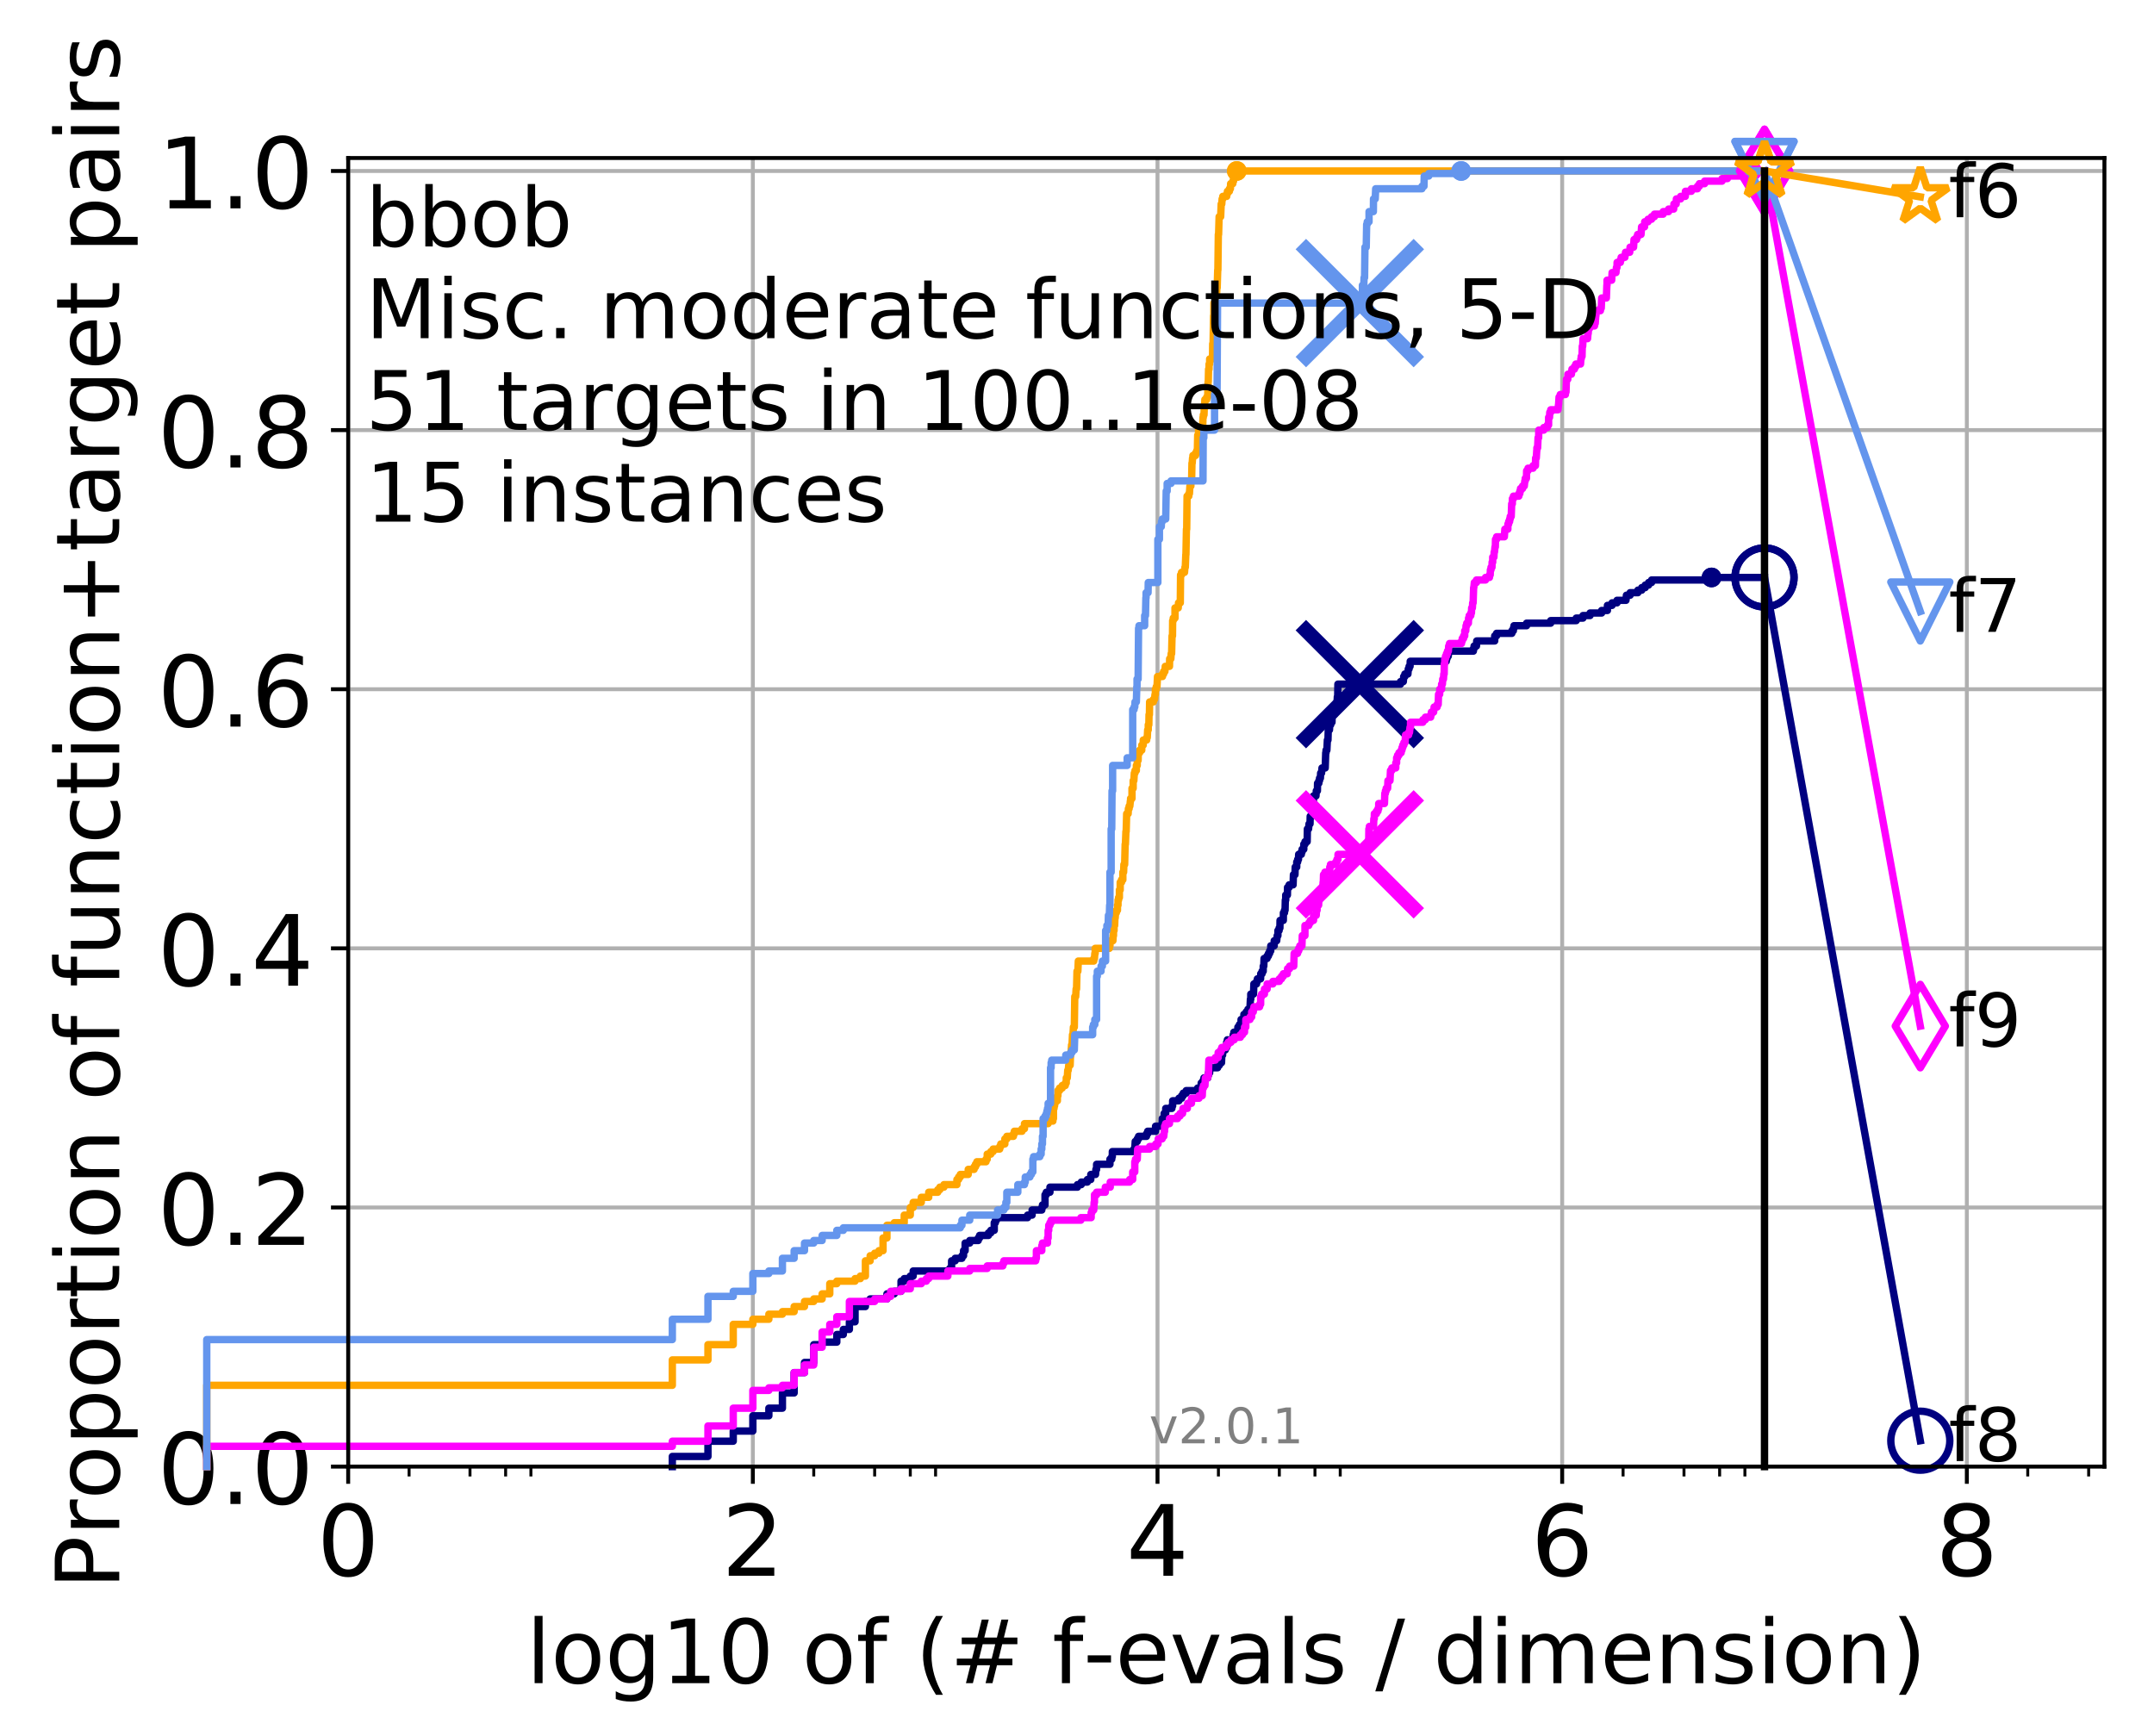 <?xml version="1.0" encoding="utf-8" standalone="no"?>
<!DOCTYPE svg PUBLIC "-//W3C//DTD SVG 1.1//EN"
  "http://www.w3.org/Graphics/SVG/1.1/DTD/svg11.dtd">
<!-- Created with matplotlib (http://matplotlib.org/) -->
<svg height="353pt" version="1.1" viewBox="0 0 438 353" width="438pt" xmlns="http://www.w3.org/2000/svg" xmlns:xlink="http://www.w3.org/1999/xlink">
 <defs>
  <style type="text/css">
*{stroke-linecap:butt;stroke-linejoin:round;}
  </style>
 </defs>
 <g id="figure_1">
  <g id="patch_1">
   <path d="M 0 353.222 
L 438.62 353.222 
L 438.62 0 
L 0 0 
z
" style="fill:#ffffff;"/>
  </g>
  <g id="axes_1">
   <g id="patch_2">
    <path d="M 70.8 298.245 
L 427.92 298.245 
L 427.92 32.133 
L 70.8 32.133 
z
" style="fill:#ffffff;"/>
   </g>
   <g id="matplotlib.axis_1">
    <g id="xtick_1">
     <g id="line2d_1">
      <path clip-path="url(#p2cdc9df09f)" d="M 70.8 298.245 
L 70.8 32.133 
" style="fill:none;stroke:#b0b0b0;stroke-linecap:square;stroke-width:0.8;"/>
     </g>
     <g id="line2d_2">
      <defs>
       <path d="M 0 0 
L 0 3.5 
" id="m20b260ef60" style="stroke:#000000;stroke-width:0.8;"/>
      </defs>
      <g>
       <use style="stroke:#000000;stroke-width:0.8;" x="70.8" xlink:href="#m20b260ef60" y="298.245"/>
      </g>
     </g>
     <g id="text_1">
      <!-- 0 -->
      <defs>
       <path d="M 31.781 66.406 
Q 24.172 66.406 20.328 58.906 
Q 16.5 51.422 16.5 36.375 
Q 16.5 21.391 20.328 13.891 
Q 24.172 6.391 31.781 6.391 
Q 39.453 6.391 43.281 13.891 
Q 47.125 21.391 47.125 36.375 
Q 47.125 51.422 43.281 58.906 
Q 39.453 66.406 31.781 66.406 
M 31.781 74.219 
Q 44.047 74.219 50.516 64.516 
Q 56.984 54.828 56.984 36.375 
Q 56.984 17.969 50.516 8.266 
Q 44.047 -1.422 31.781 -1.422 
Q 19.531 -1.422 13.062 8.266 
Q 6.594 17.969 6.594 36.375 
Q 6.594 54.828 13.062 64.516 
Q 19.531 74.219 31.781 74.219 
" id="DejaVuSans-30"/>
      </defs>
      <g transform="translate(64.438 320.442)scale(0.2 -0.2)">
       <use xlink:href="#DejaVuSans-30"/>
      </g>
     </g>
    </g>
    <g id="xtick_2">
     <g id="line2d_3">
      <path clip-path="url(#p2cdc9df09f)" d="M 153.086 298.245 
L 153.086 32.133 
" style="fill:none;stroke:#b0b0b0;stroke-linecap:square;stroke-width:0.8;"/>
     </g>
     <g id="line2d_4">
      <g>
       <use style="stroke:#000000;stroke-width:0.8;" x="153.086" xlink:href="#m20b260ef60" y="298.245"/>
      </g>
     </g>
     <g id="text_2">
      <!-- 2 -->
      <defs>
       <path d="M 19.188 8.297 
L 53.609 8.297 
L 53.609 0 
L 7.328 0 
L 7.328 8.297 
Q 12.938 14.109 22.625 23.891 
Q 32.328 33.688 34.812 36.531 
Q 39.547 41.844 41.422 45.531 
Q 43.312 49.219 43.312 52.781 
Q 43.312 58.594 39.234 62.25 
Q 35.156 65.922 28.609 65.922 
Q 23.969 65.922 18.812 64.312 
Q 13.672 62.703 7.812 59.422 
L 7.812 69.391 
Q 13.766 71.781 18.938 73 
Q 24.125 74.219 28.422 74.219 
Q 39.75 74.219 46.484 68.547 
Q 53.219 62.891 53.219 53.422 
Q 53.219 48.922 51.531 44.891 
Q 49.859 40.875 45.406 35.406 
Q 44.188 33.984 37.641 27.219 
Q 31.109 20.453 19.188 8.297 
" id="DejaVuSans-32"/>
      </defs>
      <g transform="translate(146.723 320.442)scale(0.2 -0.2)">
       <use xlink:href="#DejaVuSans-32"/>
      </g>
     </g>
    </g>
    <g id="xtick_3">
     <g id="line2d_5">
      <path clip-path="url(#p2cdc9df09f)" d="M 235.371 298.245 
L 235.371 32.133 
" style="fill:none;stroke:#b0b0b0;stroke-linecap:square;stroke-width:0.8;"/>
     </g>
     <g id="line2d_6">
      <g>
       <use style="stroke:#000000;stroke-width:0.8;" x="235.371" xlink:href="#m20b260ef60" y="298.245"/>
      </g>
     </g>
     <g id="text_3">
      <!-- 4 -->
      <defs>
       <path d="M 37.797 64.312 
L 12.891 25.391 
L 37.797 25.391 
z
M 35.203 72.906 
L 47.609 72.906 
L 47.609 25.391 
L 58.016 25.391 
L 58.016 17.188 
L 47.609 17.188 
L 47.609 0 
L 37.797 0 
L 37.797 17.188 
L 4.891 17.188 
L 4.891 26.703 
z
" id="DejaVuSans-34"/>
      </defs>
      <g transform="translate(229.009 320.442)scale(0.2 -0.2)">
       <use xlink:href="#DejaVuSans-34"/>
      </g>
     </g>
    </g>
    <g id="xtick_4">
     <g id="line2d_7">
      <path clip-path="url(#p2cdc9df09f)" d="M 317.657 298.245 
L 317.657 32.133 
" style="fill:none;stroke:#b0b0b0;stroke-linecap:square;stroke-width:0.8;"/>
     </g>
     <g id="line2d_8">
      <g>
       <use style="stroke:#000000;stroke-width:0.8;" x="317.657" xlink:href="#m20b260ef60" y="298.245"/>
      </g>
     </g>
     <g id="text_4">
      <!-- 6 -->
      <defs>
       <path d="M 33.016 40.375 
Q 26.375 40.375 22.484 35.828 
Q 18.609 31.297 18.609 23.391 
Q 18.609 15.531 22.484 10.953 
Q 26.375 6.391 33.016 6.391 
Q 39.656 6.391 43.531 10.953 
Q 47.406 15.531 47.406 23.391 
Q 47.406 31.297 43.531 35.828 
Q 39.656 40.375 33.016 40.375 
M 52.594 71.297 
L 52.594 62.312 
Q 48.875 64.062 45.094 64.984 
Q 41.312 65.922 37.594 65.922 
Q 27.828 65.922 22.672 59.328 
Q 17.531 52.734 16.797 39.406 
Q 19.672 43.656 24.016 45.922 
Q 28.375 48.188 33.594 48.188 
Q 44.578 48.188 50.953 41.516 
Q 57.328 34.859 57.328 23.391 
Q 57.328 12.156 50.688 5.359 
Q 44.047 -1.422 33.016 -1.422 
Q 20.359 -1.422 13.672 8.266 
Q 6.984 17.969 6.984 36.375 
Q 6.984 53.656 15.188 63.938 
Q 23.391 74.219 37.203 74.219 
Q 40.922 74.219 44.703 73.484 
Q 48.484 72.75 52.594 71.297 
" id="DejaVuSans-36"/>
      </defs>
      <g transform="translate(311.295 320.442)scale(0.2 -0.2)">
       <use xlink:href="#DejaVuSans-36"/>
      </g>
     </g>
    </g>
    <g id="xtick_5">
     <g id="line2d_9">
      <path clip-path="url(#p2cdc9df09f)" d="M 399.943 298.245 
L 399.943 32.133 
" style="fill:none;stroke:#b0b0b0;stroke-linecap:square;stroke-width:0.8;"/>
     </g>
     <g id="line2d_10">
      <g>
       <use style="stroke:#000000;stroke-width:0.8;" x="399.943" xlink:href="#m20b260ef60" y="298.245"/>
      </g>
     </g>
     <g id="text_5">
      <!-- 8 -->
      <defs>
       <path d="M 31.781 34.625 
Q 24.75 34.625 20.719 30.859 
Q 16.703 27.094 16.703 20.516 
Q 16.703 13.922 20.719 10.156 
Q 24.75 6.391 31.781 6.391 
Q 38.812 6.391 42.859 10.172 
Q 46.922 13.969 46.922 20.516 
Q 46.922 27.094 42.891 30.859 
Q 38.875 34.625 31.781 34.625 
M 21.922 38.812 
Q 15.578 40.375 12.031 44.719 
Q 8.5 49.078 8.5 55.328 
Q 8.5 64.062 14.719 69.141 
Q 20.953 74.219 31.781 74.219 
Q 42.672 74.219 48.875 69.141 
Q 55.078 64.062 55.078 55.328 
Q 55.078 49.078 51.531 44.719 
Q 48 40.375 41.703 38.812 
Q 48.828 37.156 52.797 32.312 
Q 56.781 27.484 56.781 20.516 
Q 56.781 9.906 50.312 4.234 
Q 43.844 -1.422 31.781 -1.422 
Q 19.734 -1.422 13.25 4.234 
Q 6.781 9.906 6.781 20.516 
Q 6.781 27.484 10.781 32.312 
Q 14.797 37.156 21.922 38.812 
M 18.312 54.391 
Q 18.312 48.734 21.844 45.562 
Q 25.391 42.391 31.781 42.391 
Q 38.141 42.391 41.719 45.562 
Q 45.312 48.734 45.312 54.391 
Q 45.312 60.062 41.719 63.234 
Q 38.141 66.406 31.781 66.406 
Q 25.391 66.406 21.844 63.234 
Q 18.312 60.062 18.312 54.391 
" id="DejaVuSans-38"/>
      </defs>
      <g transform="translate(393.58 320.442)scale(0.2 -0.2)">
       <use xlink:href="#DejaVuSans-38"/>
      </g>
     </g>
    </g>
    <g id="xtick_6">
     <g id="line2d_11">
      <defs>
       <path d="M 0 0 
L 0 2 
" id="maf59819e31" style="stroke:#000000;stroke-width:0.6;"/>
      </defs>
      <g>
       <use style="stroke:#000000;stroke-width:0.6;" x="83.185" xlink:href="#maf59819e31" y="298.245"/>
      </g>
     </g>
    </g>
    <g id="xtick_7">
     <g id="line2d_12">
      <g>
       <use style="stroke:#000000;stroke-width:0.6;" x="95.57" xlink:href="#maf59819e31" y="298.245"/>
      </g>
     </g>
    </g>
    <g id="xtick_8">
     <g id="line2d_13">
      <g>
       <use style="stroke:#000000;stroke-width:0.6;" x="102.815" xlink:href="#maf59819e31" y="298.245"/>
      </g>
     </g>
    </g>
    <g id="xtick_9">
     <g id="line2d_14">
      <g>
       <use style="stroke:#000000;stroke-width:0.6;" x="107.956" xlink:href="#maf59819e31" y="298.245"/>
      </g>
     </g>
    </g>
    <g id="xtick_10">
     <g id="line2d_15">
      <g>
       <use style="stroke:#000000;stroke-width:0.6;" x="165.471" xlink:href="#maf59819e31" y="298.245"/>
      </g>
     </g>
    </g>
    <g id="xtick_11">
     <g id="line2d_16">
      <g>
       <use style="stroke:#000000;stroke-width:0.6;" x="177.856" xlink:href="#maf59819e31" y="298.245"/>
      </g>
     </g>
    </g>
    <g id="xtick_12">
     <g id="line2d_17">
      <g>
       <use style="stroke:#000000;stroke-width:0.6;" x="185.101" xlink:href="#maf59819e31" y="298.245"/>
      </g>
     </g>
    </g>
    <g id="xtick_13">
     <g id="line2d_18">
      <g>
       <use style="stroke:#000000;stroke-width:0.6;" x="190.241" xlink:href="#maf59819e31" y="298.245"/>
      </g>
     </g>
    </g>
    <g id="xtick_14">
     <g id="line2d_19">
      <g>
       <use style="stroke:#000000;stroke-width:0.6;" x="247.757" xlink:href="#maf59819e31" y="298.245"/>
      </g>
     </g>
    </g>
    <g id="xtick_15">
     <g id="line2d_20">
      <g>
       <use style="stroke:#000000;stroke-width:0.6;" x="260.142" xlink:href="#maf59819e31" y="298.245"/>
      </g>
     </g>
    </g>
    <g id="xtick_16">
     <g id="line2d_21">
      <g>
       <use style="stroke:#000000;stroke-width:0.6;" x="267.387" xlink:href="#maf59819e31" y="298.245"/>
      </g>
     </g>
    </g>
    <g id="xtick_17">
     <g id="line2d_22">
      <g>
       <use style="stroke:#000000;stroke-width:0.6;" x="272.527" xlink:href="#maf59819e31" y="298.245"/>
      </g>
     </g>
    </g>
    <g id="xtick_18">
     <g id="line2d_23">
      <g>
       <use style="stroke:#000000;stroke-width:0.6;" x="330.042" xlink:href="#maf59819e31" y="298.245"/>
      </g>
     </g>
    </g>
    <g id="xtick_19">
     <g id="line2d_24">
      <g>
       <use style="stroke:#000000;stroke-width:0.6;" x="342.428" xlink:href="#maf59819e31" y="298.245"/>
      </g>
     </g>
    </g>
    <g id="xtick_20">
     <g id="line2d_25">
      <g>
       <use style="stroke:#000000;stroke-width:0.6;" x="349.673" xlink:href="#maf59819e31" y="298.245"/>
      </g>
     </g>
    </g>
    <g id="xtick_21">
     <g id="line2d_26">
      <g>
       <use style="stroke:#000000;stroke-width:0.6;" x="354.813" xlink:href="#maf59819e31" y="298.245"/>
      </g>
     </g>
    </g>
    <g id="xtick_22">
     <g id="line2d_27">
      <g>
       <use style="stroke:#000000;stroke-width:0.6;" x="412.328" xlink:href="#maf59819e31" y="298.245"/>
      </g>
     </g>
    </g>
    <g id="xtick_23">
     <g id="line2d_28">
      <g>
       <use style="stroke:#000000;stroke-width:0.6;" x="424.713" xlink:href="#maf59819e31" y="298.245"/>
      </g>
     </g>
    </g>
    <g id="text_6">
     <!-- log10 of (# f-evals / dimension) -->
     <defs>
      <path d="M 9.422 75.984 
L 18.406 75.984 
L 18.406 0 
L 9.422 0 
z
" id="DejaVuSans-6c"/>
      <path d="M 30.609 48.391 
Q 23.391 48.391 19.188 42.75 
Q 14.984 37.109 14.984 27.297 
Q 14.984 17.484 19.156 11.844 
Q 23.344 6.203 30.609 6.203 
Q 37.797 6.203 41.984 11.859 
Q 46.188 17.531 46.188 27.297 
Q 46.188 37.016 41.984 42.703 
Q 37.797 48.391 30.609 48.391 
M 30.609 56 
Q 42.328 56 49.016 48.375 
Q 55.719 40.766 55.719 27.297 
Q 55.719 13.875 49.016 6.219 
Q 42.328 -1.422 30.609 -1.422 
Q 18.844 -1.422 12.172 6.219 
Q 5.516 13.875 5.516 27.297 
Q 5.516 40.766 12.172 48.375 
Q 18.844 56 30.609 56 
" id="DejaVuSans-6f"/>
      <path d="M 45.406 27.984 
Q 45.406 37.75 41.375 43.109 
Q 37.359 48.484 30.078 48.484 
Q 22.859 48.484 18.828 43.109 
Q 14.797 37.75 14.797 27.984 
Q 14.797 18.266 18.828 12.891 
Q 22.859 7.516 30.078 7.516 
Q 37.359 7.516 41.375 12.891 
Q 45.406 18.266 45.406 27.984 
M 54.391 6.781 
Q 54.391 -7.172 48.188 -13.984 
Q 42 -20.797 29.203 -20.797 
Q 24.469 -20.797 20.266 -20.094 
Q 16.062 -19.391 12.109 -17.922 
L 12.109 -9.188 
Q 16.062 -11.328 19.922 -12.344 
Q 23.781 -13.375 27.781 -13.375 
Q 36.625 -13.375 41.016 -8.766 
Q 45.406 -4.156 45.406 5.172 
L 45.406 9.625 
Q 42.625 4.781 38.281 2.391 
Q 33.938 0 27.875 0 
Q 17.828 0 11.672 7.656 
Q 5.516 15.328 5.516 27.984 
Q 5.516 40.672 11.672 48.328 
Q 17.828 56 27.875 56 
Q 33.938 56 38.281 53.609 
Q 42.625 51.219 45.406 46.391 
L 45.406 54.688 
L 54.391 54.688 
z
" id="DejaVuSans-67"/>
      <path d="M 12.406 8.297 
L 28.516 8.297 
L 28.516 63.922 
L 10.984 60.406 
L 10.984 69.391 
L 28.422 72.906 
L 38.281 72.906 
L 38.281 8.297 
L 54.391 8.297 
L 54.391 0 
L 12.406 0 
z
" id="DejaVuSans-31"/>
      <path id="DejaVuSans-20"/>
      <path d="M 37.109 75.984 
L 37.109 68.5 
L 28.516 68.5 
Q 23.688 68.5 21.797 66.547 
Q 19.922 64.594 19.922 59.516 
L 19.922 54.688 
L 34.719 54.688 
L 34.719 47.703 
L 19.922 47.703 
L 19.922 0 
L 10.891 0 
L 10.891 47.703 
L 2.297 47.703 
L 2.297 54.688 
L 10.891 54.688 
L 10.891 58.5 
Q 10.891 67.625 15.141 71.797 
Q 19.391 75.984 28.609 75.984 
z
" id="DejaVuSans-66"/>
      <path d="M 31 75.875 
Q 24.469 64.656 21.281 53.656 
Q 18.109 42.672 18.109 31.391 
Q 18.109 20.125 21.312 9.062 
Q 24.516 -2 31 -13.188 
L 23.188 -13.188 
Q 15.875 -1.703 12.234 9.375 
Q 8.594 20.453 8.594 31.391 
Q 8.594 42.281 12.203 53.312 
Q 15.828 64.359 23.188 75.875 
z
" id="DejaVuSans-28"/>
      <path d="M 51.125 44 
L 36.922 44 
L 32.812 27.688 
L 47.125 27.688 
z
M 43.797 71.781 
L 38.719 51.516 
L 52.984 51.516 
L 58.109 71.781 
L 65.922 71.781 
L 60.891 51.516 
L 76.125 51.516 
L 76.125 44 
L 58.984 44 
L 54.984 27.688 
L 70.516 27.688 
L 70.516 20.219 
L 53.078 20.219 
L 48 0 
L 40.188 0 
L 45.219 20.219 
L 30.906 20.219 
L 25.875 0 
L 18.016 0 
L 23.094 20.219 
L 7.719 20.219 
L 7.719 27.688 
L 24.906 27.688 
L 29 44 
L 13.281 44 
L 13.281 51.516 
L 30.906 51.516 
L 35.891 71.781 
z
" id="DejaVuSans-23"/>
      <path d="M 4.891 31.391 
L 31.203 31.391 
L 31.203 23.391 
L 4.891 23.391 
z
" id="DejaVuSans-2d"/>
      <path d="M 56.203 29.594 
L 56.203 25.203 
L 14.891 25.203 
Q 15.484 15.922 20.484 11.062 
Q 25.484 6.203 34.422 6.203 
Q 39.594 6.203 44.453 7.469 
Q 49.312 8.734 54.109 11.281 
L 54.109 2.781 
Q 49.266 0.734 44.188 -0.344 
Q 39.109 -1.422 33.891 -1.422 
Q 20.797 -1.422 13.156 6.188 
Q 5.516 13.812 5.516 26.812 
Q 5.516 40.234 12.766 48.109 
Q 20.016 56 32.328 56 
Q 43.359 56 49.781 48.891 
Q 56.203 41.797 56.203 29.594 
M 47.219 32.234 
Q 47.125 39.594 43.094 43.984 
Q 39.062 48.391 32.422 48.391 
Q 24.906 48.391 20.391 44.141 
Q 15.875 39.891 15.188 32.172 
z
" id="DejaVuSans-65"/>
      <path d="M 2.984 54.688 
L 12.5 54.688 
L 29.594 8.797 
L 46.688 54.688 
L 56.203 54.688 
L 35.688 0 
L 23.484 0 
z
" id="DejaVuSans-76"/>
      <path d="M 34.281 27.484 
Q 23.391 27.484 19.188 25 
Q 14.984 22.516 14.984 16.5 
Q 14.984 11.719 18.141 8.906 
Q 21.297 6.109 26.703 6.109 
Q 34.188 6.109 38.703 11.406 
Q 43.219 16.703 43.219 25.484 
L 43.219 27.484 
z
M 52.203 31.203 
L 52.203 0 
L 43.219 0 
L 43.219 8.297 
Q 40.141 3.328 35.547 0.953 
Q 30.953 -1.422 24.312 -1.422 
Q 15.922 -1.422 10.953 3.297 
Q 6 8.016 6 15.922 
Q 6 25.141 12.172 29.828 
Q 18.359 34.516 30.609 34.516 
L 43.219 34.516 
L 43.219 35.406 
Q 43.219 41.609 39.141 45 
Q 35.062 48.391 27.688 48.391 
Q 23 48.391 18.547 47.266 
Q 14.109 46.141 10.016 43.891 
L 10.016 52.203 
Q 14.938 54.109 19.578 55.047 
Q 24.219 56 28.609 56 
Q 40.484 56 46.344 49.844 
Q 52.203 43.703 52.203 31.203 
" id="DejaVuSans-61"/>
      <path d="M 44.281 53.078 
L 44.281 44.578 
Q 40.484 46.531 36.375 47.5 
Q 32.281 48.484 27.875 48.484 
Q 21.188 48.484 17.844 46.438 
Q 14.5 44.391 14.5 40.281 
Q 14.5 37.156 16.891 35.375 
Q 19.281 33.594 26.516 31.984 
L 29.594 31.297 
Q 39.156 29.25 43.188 25.516 
Q 47.219 21.781 47.219 15.094 
Q 47.219 7.469 41.188 3.016 
Q 35.156 -1.422 24.609 -1.422 
Q 20.219 -1.422 15.453 -0.562 
Q 10.688 0.297 5.422 2 
L 5.422 11.281 
Q 10.406 8.688 15.234 7.391 
Q 20.062 6.109 24.812 6.109 
Q 31.156 6.109 34.562 8.281 
Q 37.984 10.453 37.984 14.406 
Q 37.984 18.062 35.516 20.016 
Q 33.062 21.969 24.703 23.781 
L 21.578 24.516 
Q 13.234 26.266 9.516 29.906 
Q 5.812 33.547 5.812 39.891 
Q 5.812 47.609 11.281 51.797 
Q 16.75 56 26.812 56 
Q 31.781 56 36.172 55.266 
Q 40.578 54.547 44.281 53.078 
" id="DejaVuSans-73"/>
      <path d="M 25.391 72.906 
L 33.688 72.906 
L 8.297 -9.281 
L 0 -9.281 
z
" id="DejaVuSans-2f"/>
      <path d="M 45.406 46.391 
L 45.406 75.984 
L 54.391 75.984 
L 54.391 0 
L 45.406 0 
L 45.406 8.203 
Q 42.578 3.328 38.25 0.953 
Q 33.938 -1.422 27.875 -1.422 
Q 17.969 -1.422 11.734 6.484 
Q 5.516 14.406 5.516 27.297 
Q 5.516 40.188 11.734 48.094 
Q 17.969 56 27.875 56 
Q 33.938 56 38.25 53.625 
Q 42.578 51.266 45.406 46.391 
M 14.797 27.297 
Q 14.797 17.391 18.875 11.75 
Q 22.953 6.109 30.078 6.109 
Q 37.203 6.109 41.297 11.75 
Q 45.406 17.391 45.406 27.297 
Q 45.406 37.203 41.297 42.844 
Q 37.203 48.484 30.078 48.484 
Q 22.953 48.484 18.875 42.844 
Q 14.797 37.203 14.797 27.297 
" id="DejaVuSans-64"/>
      <path d="M 9.422 54.688 
L 18.406 54.688 
L 18.406 0 
L 9.422 0 
z
M 9.422 75.984 
L 18.406 75.984 
L 18.406 64.594 
L 9.422 64.594 
z
" id="DejaVuSans-69"/>
      <path d="M 52 44.188 
Q 55.375 50.25 60.062 53.125 
Q 64.75 56 71.094 56 
Q 79.641 56 84.281 50.016 
Q 88.922 44.047 88.922 33.016 
L 88.922 0 
L 79.891 0 
L 79.891 32.719 
Q 79.891 40.578 77.094 44.375 
Q 74.312 48.188 68.609 48.188 
Q 61.625 48.188 57.562 43.547 
Q 53.516 38.922 53.516 30.906 
L 53.516 0 
L 44.484 0 
L 44.484 32.719 
Q 44.484 40.625 41.703 44.406 
Q 38.922 48.188 33.109 48.188 
Q 26.219 48.188 22.156 43.531 
Q 18.109 38.875 18.109 30.906 
L 18.109 0 
L 9.078 0 
L 9.078 54.688 
L 18.109 54.688 
L 18.109 46.188 
Q 21.188 51.219 25.484 53.609 
Q 29.781 56 35.688 56 
Q 41.656 56 45.828 52.969 
Q 50 49.953 52 44.188 
" id="DejaVuSans-6d"/>
      <path d="M 54.891 33.016 
L 54.891 0 
L 45.906 0 
L 45.906 32.719 
Q 45.906 40.484 42.875 44.328 
Q 39.844 48.188 33.797 48.188 
Q 26.516 48.188 22.312 43.547 
Q 18.109 38.922 18.109 30.906 
L 18.109 0 
L 9.078 0 
L 9.078 54.688 
L 18.109 54.688 
L 18.109 46.188 
Q 21.344 51.125 25.703 53.562 
Q 30.078 56 35.797 56 
Q 45.219 56 50.047 50.172 
Q 54.891 44.344 54.891 33.016 
" id="DejaVuSans-6e"/>
      <path d="M 8.016 75.875 
L 15.828 75.875 
Q 23.141 64.359 26.781 53.312 
Q 30.422 42.281 30.422 31.391 
Q 30.422 20.453 26.781 9.375 
Q 23.141 -1.703 15.828 -13.188 
L 8.016 -13.188 
Q 14.5 -2 17.703 9.062 
Q 20.906 20.125 20.906 31.391 
Q 20.906 42.672 17.703 53.656 
Q 14.5 64.656 8.016 75.875 
" id="DejaVuSans-29"/>
     </defs>
     <g transform="translate(107.015 342.279)scale(0.18 -0.18)">
      <use xlink:href="#DejaVuSans-6c"/>
      <use x="27.783" xlink:href="#DejaVuSans-6f"/>
      <use x="88.965" xlink:href="#DejaVuSans-67"/>
      <use x="152.441" xlink:href="#DejaVuSans-31"/>
      <use x="216.064" xlink:href="#DejaVuSans-30"/>
      <use x="279.688" xlink:href="#DejaVuSans-20"/>
      <use x="311.475" xlink:href="#DejaVuSans-6f"/>
      <use x="372.656" xlink:href="#DejaVuSans-66"/>
      <use x="407.861" xlink:href="#DejaVuSans-20"/>
      <use x="439.648" xlink:href="#DejaVuSans-28"/>
      <use x="478.662" xlink:href="#DejaVuSans-23"/>
      <use x="562.451" xlink:href="#DejaVuSans-20"/>
      <use x="594.238" xlink:href="#DejaVuSans-66"/>
      <use x="629.365" xlink:href="#DejaVuSans-2d"/>
      <use x="665.449" xlink:href="#DejaVuSans-65"/>
      <use x="726.973" xlink:href="#DejaVuSans-76"/>
      <use x="786.152" xlink:href="#DejaVuSans-61"/>
      <use x="847.432" xlink:href="#DejaVuSans-6c"/>
      <use x="875.215" xlink:href="#DejaVuSans-73"/>
      <use x="927.314" xlink:href="#DejaVuSans-20"/>
      <use x="959.102" xlink:href="#DejaVuSans-2f"/>
      <use x="992.793" xlink:href="#DejaVuSans-20"/>
      <use x="1024.58" xlink:href="#DejaVuSans-64"/>
      <use x="1088.057" xlink:href="#DejaVuSans-69"/>
      <use x="1115.84" xlink:href="#DejaVuSans-6d"/>
      <use x="1213.252" xlink:href="#DejaVuSans-65"/>
      <use x="1274.775" xlink:href="#DejaVuSans-6e"/>
      <use x="1338.154" xlink:href="#DejaVuSans-73"/>
      <use x="1390.254" xlink:href="#DejaVuSans-69"/>
      <use x="1418.037" xlink:href="#DejaVuSans-6f"/>
      <use x="1479.219" xlink:href="#DejaVuSans-6e"/>
      <use x="1542.598" xlink:href="#DejaVuSans-29"/>
     </g>
    </g>
   </g>
   <g id="matplotlib.axis_2">
    <g id="ytick_1">
     <g id="line2d_29">
      <path clip-path="url(#p2cdc9df09f)" d="M 70.8 298.245 
L 427.92 298.245 
" style="fill:none;stroke:#b0b0b0;stroke-linecap:square;stroke-width:0.8;"/>
     </g>
     <g id="line2d_30">
      <defs>
       <path d="M 0 0 
L -3.5 0 
" id="mdcbad0e184" style="stroke:#000000;stroke-width:0.8;"/>
      </defs>
      <g>
       <use style="stroke:#000000;stroke-width:0.8;" x="70.8" xlink:href="#mdcbad0e184" y="298.245"/>
      </g>
     </g>
     <g id="text_7">
      <!-- 0.0 -->
      <defs>
       <path d="M 10.688 12.406 
L 21 12.406 
L 21 0 
L 10.688 0 
z
" id="DejaVuSans-2e"/>
      </defs>
      <g transform="translate(31.994 305.844)scale(0.2 -0.2)">
       <use xlink:href="#DejaVuSans-30"/>
       <use x="63.623" xlink:href="#DejaVuSans-2e"/>
       <use x="95.41" xlink:href="#DejaVuSans-30"/>
      </g>
     </g>
    </g>
    <g id="ytick_2">
     <g id="line2d_31">
      <path clip-path="url(#p2cdc9df09f)" d="M 70.8 245.55 
L 427.92 245.55 
" style="fill:none;stroke:#b0b0b0;stroke-linecap:square;stroke-width:0.8;"/>
     </g>
     <g id="line2d_32">
      <g>
       <use style="stroke:#000000;stroke-width:0.8;" x="70.8" xlink:href="#mdcbad0e184" y="245.55"/>
      </g>
     </g>
     <g id="text_8">
      <!-- 0.2 -->
      <g transform="translate(31.994 253.148)scale(0.2 -0.2)">
       <use xlink:href="#DejaVuSans-30"/>
       <use x="63.623" xlink:href="#DejaVuSans-2e"/>
       <use x="95.41" xlink:href="#DejaVuSans-32"/>
      </g>
     </g>
    </g>
    <g id="ytick_3">
     <g id="line2d_33">
      <path clip-path="url(#p2cdc9df09f)" d="M 70.8 192.854 
L 427.92 192.854 
" style="fill:none;stroke:#b0b0b0;stroke-linecap:square;stroke-width:0.8;"/>
     </g>
     <g id="line2d_34">
      <g>
       <use style="stroke:#000000;stroke-width:0.8;" x="70.8" xlink:href="#mdcbad0e184" y="192.854"/>
      </g>
     </g>
     <g id="text_9">
      <!-- 0.4 -->
      <g transform="translate(31.994 200.453)scale(0.2 -0.2)">
       <use xlink:href="#DejaVuSans-30"/>
       <use x="63.623" xlink:href="#DejaVuSans-2e"/>
       <use x="95.41" xlink:href="#DejaVuSans-34"/>
      </g>
     </g>
    </g>
    <g id="ytick_4">
     <g id="line2d_35">
      <path clip-path="url(#p2cdc9df09f)" d="M 70.8 140.159 
L 427.92 140.159 
" style="fill:none;stroke:#b0b0b0;stroke-linecap:square;stroke-width:0.8;"/>
     </g>
     <g id="line2d_36">
      <g>
       <use style="stroke:#000000;stroke-width:0.8;" x="70.8" xlink:href="#mdcbad0e184" y="140.159"/>
      </g>
     </g>
     <g id="text_10">
      <!-- 0.6 -->
      <g transform="translate(31.994 147.757)scale(0.2 -0.2)">
       <use xlink:href="#DejaVuSans-30"/>
       <use x="63.623" xlink:href="#DejaVuSans-2e"/>
       <use x="95.41" xlink:href="#DejaVuSans-36"/>
      </g>
     </g>
    </g>
    <g id="ytick_5">
     <g id="line2d_37">
      <path clip-path="url(#p2cdc9df09f)" d="M 70.8 87.464 
L 427.92 87.464 
" style="fill:none;stroke:#b0b0b0;stroke-linecap:square;stroke-width:0.8;"/>
     </g>
     <g id="line2d_38">
      <g>
       <use style="stroke:#000000;stroke-width:0.8;" x="70.8" xlink:href="#mdcbad0e184" y="87.464"/>
      </g>
     </g>
     <g id="text_11">
      <!-- 0.8 -->
      <g transform="translate(31.994 95.062)scale(0.2 -0.2)">
       <use xlink:href="#DejaVuSans-30"/>
       <use x="63.623" xlink:href="#DejaVuSans-2e"/>
       <use x="95.41" xlink:href="#DejaVuSans-38"/>
      </g>
     </g>
    </g>
    <g id="ytick_6">
     <g id="line2d_39">
      <path clip-path="url(#p2cdc9df09f)" d="M 70.8 34.768 
L 427.92 34.768 
" style="fill:none;stroke:#b0b0b0;stroke-linecap:square;stroke-width:0.8;"/>
     </g>
     <g id="line2d_40">
      <g>
       <use style="stroke:#000000;stroke-width:0.8;" x="70.8" xlink:href="#mdcbad0e184" y="34.768"/>
      </g>
     </g>
     <g id="text_12">
      <!-- 1.0 -->
      <g transform="translate(31.994 42.367)scale(0.2 -0.2)">
       <use xlink:href="#DejaVuSans-31"/>
       <use x="63.623" xlink:href="#DejaVuSans-2e"/>
       <use x="95.41" xlink:href="#DejaVuSans-30"/>
      </g>
     </g>
    </g>
    <g id="text_13">
     <!-- Proportion of function+target pairs -->
     <defs>
      <path d="M 19.672 64.797 
L 19.672 37.406 
L 32.078 37.406 
Q 38.969 37.406 42.719 40.969 
Q 46.484 44.531 46.484 51.125 
Q 46.484 57.672 42.719 61.234 
Q 38.969 64.797 32.078 64.797 
z
M 9.812 72.906 
L 32.078 72.906 
Q 44.344 72.906 50.609 67.359 
Q 56.891 61.812 56.891 51.125 
Q 56.891 40.328 50.609 34.812 
Q 44.344 29.297 32.078 29.297 
L 19.672 29.297 
L 19.672 0 
L 9.812 0 
z
" id="DejaVuSans-50"/>
      <path d="M 41.109 46.297 
Q 39.594 47.172 37.812 47.578 
Q 36.031 48 33.891 48 
Q 26.266 48 22.188 43.047 
Q 18.109 38.094 18.109 28.812 
L 18.109 0 
L 9.078 0 
L 9.078 54.688 
L 18.109 54.688 
L 18.109 46.188 
Q 20.953 51.172 25.484 53.578 
Q 30.031 56 36.531 56 
Q 37.453 56 38.578 55.875 
Q 39.703 55.766 41.062 55.516 
z
" id="DejaVuSans-72"/>
      <path d="M 18.109 8.203 
L 18.109 -20.797 
L 9.078 -20.797 
L 9.078 54.688 
L 18.109 54.688 
L 18.109 46.391 
Q 20.953 51.266 25.266 53.625 
Q 29.594 56 35.594 56 
Q 45.562 56 51.781 48.094 
Q 58.016 40.188 58.016 27.297 
Q 58.016 14.406 51.781 6.484 
Q 45.562 -1.422 35.594 -1.422 
Q 29.594 -1.422 25.266 0.953 
Q 20.953 3.328 18.109 8.203 
M 48.688 27.297 
Q 48.688 37.203 44.609 42.844 
Q 40.531 48.484 33.406 48.484 
Q 26.266 48.484 22.188 42.844 
Q 18.109 37.203 18.109 27.297 
Q 18.109 17.391 22.188 11.75 
Q 26.266 6.109 33.406 6.109 
Q 40.531 6.109 44.609 11.75 
Q 48.688 17.391 48.688 27.297 
" id="DejaVuSans-70"/>
      <path d="M 18.312 70.219 
L 18.312 54.688 
L 36.812 54.688 
L 36.812 47.703 
L 18.312 47.703 
L 18.312 18.016 
Q 18.312 11.328 20.141 9.422 
Q 21.969 7.516 27.594 7.516 
L 36.812 7.516 
L 36.812 0 
L 27.594 0 
Q 17.188 0 13.234 3.875 
Q 9.281 7.766 9.281 18.016 
L 9.281 47.703 
L 2.688 47.703 
L 2.688 54.688 
L 9.281 54.688 
L 9.281 70.219 
z
" id="DejaVuSans-74"/>
      <path d="M 8.5 21.578 
L 8.5 54.688 
L 17.484 54.688 
L 17.484 21.922 
Q 17.484 14.156 20.5 10.266 
Q 23.531 6.391 29.594 6.391 
Q 36.859 6.391 41.078 11.031 
Q 45.312 15.672 45.312 23.688 
L 45.312 54.688 
L 54.297 54.688 
L 54.297 0 
L 45.312 0 
L 45.312 8.406 
Q 42.047 3.422 37.719 1 
Q 33.406 -1.422 27.688 -1.422 
Q 18.266 -1.422 13.375 4.438 
Q 8.5 10.297 8.5 21.578 
M 31.109 56 
z
" id="DejaVuSans-75"/>
      <path d="M 48.781 52.594 
L 48.781 44.188 
Q 44.969 46.297 41.141 47.344 
Q 37.312 48.391 33.406 48.391 
Q 24.656 48.391 19.812 42.844 
Q 14.984 37.312 14.984 27.297 
Q 14.984 17.281 19.812 11.734 
Q 24.656 6.203 33.406 6.203 
Q 37.312 6.203 41.141 7.25 
Q 44.969 8.297 48.781 10.406 
L 48.781 2.094 
Q 45.016 0.344 40.984 -0.531 
Q 36.969 -1.422 32.422 -1.422 
Q 20.062 -1.422 12.781 6.344 
Q 5.516 14.109 5.516 27.297 
Q 5.516 40.672 12.859 48.328 
Q 20.219 56 33.016 56 
Q 37.156 56 41.109 55.141 
Q 45.062 54.297 48.781 52.594 
" id="DejaVuSans-63"/>
      <path d="M 46 62.703 
L 46 35.5 
L 73.188 35.5 
L 73.188 27.203 
L 46 27.203 
L 46 0 
L 37.797 0 
L 37.797 27.203 
L 10.594 27.203 
L 10.594 35.5 
L 37.797 35.5 
L 37.797 62.703 
z
" id="DejaVuSans-2b"/>
     </defs>
     <g transform="translate(24.25 323.179)rotate(-90)scale(0.18 -0.18)">
      <use xlink:href="#DejaVuSans-50"/>
      <use x="60.287" xlink:href="#DejaVuSans-72"/>
      <use x="101.369" xlink:href="#DejaVuSans-6f"/>
      <use x="162.551" xlink:href="#DejaVuSans-70"/>
      <use x="226.027" xlink:href="#DejaVuSans-6f"/>
      <use x="287.209" xlink:href="#DejaVuSans-72"/>
      <use x="328.322" xlink:href="#DejaVuSans-74"/>
      <use x="367.531" xlink:href="#DejaVuSans-69"/>
      <use x="395.314" xlink:href="#DejaVuSans-6f"/>
      <use x="456.496" xlink:href="#DejaVuSans-6e"/>
      <use x="519.875" xlink:href="#DejaVuSans-20"/>
      <use x="551.662" xlink:href="#DejaVuSans-6f"/>
      <use x="612.844" xlink:href="#DejaVuSans-66"/>
      <use x="648.049" xlink:href="#DejaVuSans-20"/>
      <use x="679.836" xlink:href="#DejaVuSans-66"/>
      <use x="715.041" xlink:href="#DejaVuSans-75"/>
      <use x="778.42" xlink:href="#DejaVuSans-6e"/>
      <use x="841.799" xlink:href="#DejaVuSans-63"/>
      <use x="896.779" xlink:href="#DejaVuSans-74"/>
      <use x="935.988" xlink:href="#DejaVuSans-69"/>
      <use x="963.771" xlink:href="#DejaVuSans-6f"/>
      <use x="1024.953" xlink:href="#DejaVuSans-6e"/>
      <use x="1088.332" xlink:href="#DejaVuSans-2b"/>
      <use x="1172.121" xlink:href="#DejaVuSans-74"/>
      <use x="1211.33" xlink:href="#DejaVuSans-61"/>
      <use x="1272.609" xlink:href="#DejaVuSans-72"/>
      <use x="1313.707" xlink:href="#DejaVuSans-67"/>
      <use x="1377.184" xlink:href="#DejaVuSans-65"/>
      <use x="1438.707" xlink:href="#DejaVuSans-74"/>
      <use x="1477.916" xlink:href="#DejaVuSans-20"/>
      <use x="1509.703" xlink:href="#DejaVuSans-70"/>
      <use x="1573.18" xlink:href="#DejaVuSans-61"/>
      <use x="1634.459" xlink:href="#DejaVuSans-69"/>
      <use x="1662.242" xlink:href="#DejaVuSans-72"/>
      <use x="1703.355" xlink:href="#DejaVuSans-73"/>
     </g>
    </g>
   </g>
   <g id="line2d_41">
    <defs>
     <path d="M 0 1.5 
C 0.398 1.5 0.779 1.342 1.061 1.061 
C 1.342 0.779 1.5 0.398 1.5 0 
C 1.5 -0.398 1.342 -0.779 1.061 -1.061 
C 0.779 -1.342 0.398 -1.5 0 -1.5 
C -0.398 -1.5 -0.779 -1.342 -1.061 -1.061 
C -1.342 -0.779 -1.5 -0.398 -1.5 0 
C -1.5 0.398 -1.342 0.779 -1.061 1.061 
C -0.779 1.342 -0.398 1.5 0 1.5 
z
" id="mb176d1ecef" style="stroke:#000080;"/>
    </defs>
    <g>
     <use style="fill:#000080;stroke:#000080;" x="348.032" xlink:href="#mb176d1ecef" y="117.428"/>
     <use style="fill:#000080;stroke:#000080;" x="348.032" xlink:href="#mb176d1ecef" y="117.428"/>
    </g>
   </g>
   <g id="line2d_42">
    <path d="M 136.713 298.245 
L 136.713 296.179 
L 143.958 296.179 
L 143.958 293.079 
L 149.099 293.079 
L 149.099 291.013 
L 153.086 291.013 
L 153.086 287.913 
L 156.343 287.913 
L 156.343 286.363 
L 159.098 286.363 
L 159.098 283.263 
L 161.484 283.263 
L 161.484 279.13 
L 163.588 279.13 
L 163.588 277.064 
L 165.471 277.064 
L 165.471 273.448 
L 167.174 273.448 
L 167.174 272.931 
L 170.159 272.931 
L 170.159 271.381 
L 171.483 271.381 
L 171.483 270.348 
L 172.716 270.348 
L 172.716 268.798 
L 173.869 268.798 
L 173.869 265.698 
L 175.974 265.698 
L 175.974 264.665 
L 176.94 264.665 
L 176.94 264.148 
L 180.353 264.148 
L 180.353 263.115 
L 181.843 263.115 
L 181.843 262.598 
L 183.218 262.598 
L 183.218 260.532 
L 183.868 260.532 
L 183.868 260.015 
L 185.101 260.015 
L 185.101 259.499 
L 185.687 259.499 
L 185.687 258.465 
L 193.123 258.465 
L 193.123 257.949 
L 193.499 257.949 
L 193.499 256.399 
L 194.229 256.399 
L 194.229 255.882 
L 195.604 255.882 
L 195.604 255.366 
L 195.932 255.366 
L 195.932 254.333 
L 196.254 254.333 
L 196.254 252.783 
L 197.186 252.783 
L 197.186 252.266 
L 198.917 252.266 
L 198.917 251.749 
L 199.189 251.749 
L 199.189 251.233 
L 200.991 251.233 
L 200.991 250.716 
L 201.473 250.716 
L 201.473 250.2 
L 202.174 250.2 
L 202.174 248.65 
L 202.402 248.65 
L 202.402 248.133 
L 202.627 248.133 
L 202.627 247.616 
L 208.955 247.616 
L 208.955 247.1 
L 209.872 247.1 
L 209.872 246.067 
L 211.843 246.067 
L 211.843 245.55 
L 211.976 245.55 
L 211.976 245.033 
L 212.498 245.033 
L 212.498 242.967 
L 212.753 242.967 
L 212.753 242.45 
L 213.498 242.45 
L 213.498 241.417 
L 219.088 241.417 
L 219.088 240.9 
L 219.871 240.9 
L 219.871 240.384 
L 221.104 240.384 
L 221.104 239.867 
L 221.804 239.867 
L 221.804 238.834 
L 222.77 238.834 
L 222.843 237.801 
L 222.986 237.801 
L 222.986 236.767 
L 225.7 236.767 
L 225.7 235.734 
L 226.064 235.734 
L 226.064 235.217 
L 226.184 235.217 
L 226.184 234.184 
L 230.562 234.184 
L 230.562 233.668 
L 230.748 233.668 
L 230.84 232.118 
L 231.25 232.118 
L 231.25 231.601 
L 231.518 231.601 
L 231.518 231.085 
L 233.128 231.085 
L 233.128 230.568 
L 233.369 230.568 
L 233.369 230.051 
L 234.974 230.051 
L 234.974 229.018 
L 236.311 229.018 
L 236.345 227.468 
L 236.713 227.468 
L 236.713 226.435 
L 237.042 226.435 
L 237.042 225.402 
L 238.299 225.402 
L 238.299 224.885 
L 238.45 224.885 
L 238.45 223.852 
L 239.726 223.852 
L 239.726 223.335 
L 240.278 223.335 
L 240.278 222.819 
L 240.601 222.819 
L 240.601 222.302 
L 241.204 222.302 
L 241.204 221.785 
L 243.522 221.785 
L 243.522 221.269 
L 244.254 221.269 
L 244.254 220.235 
L 244.641 220.235 
L 244.641 219.719 
L 244.811 219.719 
L 244.811 219.202 
L 245.594 219.202 
L 245.594 218.686 
L 245.735 218.686 
L 245.735 218.169 
L 245.973 218.169 
L 245.973 217.136 
L 247.595 217.136 
L 247.595 216.619 
L 247.952 216.619 
L 247.952 216.102 
L 248.389 216.102 
L 248.44 214.553 
L 248.611 214.553 
L 248.611 213.519 
L 249.148 213.519 
L 249.148 213.003 
L 249.427 213.003 
L 249.427 211.969 
L 249.573 211.969 
L 249.573 211.453 
L 250.759 211.453 
L 250.759 210.42 
L 250.895 210.42 
L 250.895 209.903 
L 251.658 209.903 
L 251.715 208.87 
L 252.027 208.87 
L 252.027 208.353 
L 252.362 208.353 
L 252.362 207.32 
L 252.933 207.32 
L 252.933 206.287 
L 253.408 206.287 
L 253.408 205.77 
L 253.756 205.77 
L 253.756 205.253 
L 254.16 205.253 
L 254.26 203.187 
L 254.334 203.187 
L 254.334 202.154 
L 254.894 202.154 
L 254.966 200.087 
L 255.507 200.087 
L 255.507 199.571 
L 255.679 199.571 
L 255.679 199.054 
L 256.333 199.054 
L 256.355 198.021 
L 256.629 198.021 
L 256.629 197.504 
L 256.866 197.504 
L 256.866 196.471 
L 256.984 196.471 
L 257.037 194.921 
L 257.643 194.921 
L 257.643 194.404 
L 257.929 194.404 
L 257.929 193.888 
L 258.17 193.888 
L 258.17 193.371 
L 258.398 193.371 
L 258.398 192.338 
L 259.103 192.338 
L 259.103 191.305 
L 259.607 191.305 
L 259.708 190.271 
L 259.854 190.271 
L 259.854 189.238 
L 260.097 189.238 
L 260.097 188.722 
L 260.258 188.722 
L 260.284 187.172 
L 260.954 187.172 
L 260.971 185.622 
L 261.191 185.622 
L 261.191 185.105 
L 261.309 185.105 
L 261.359 183.039 
L 261.442 183.039 
L 261.442 182.005 
L 261.788 182.005 
L 261.812 180.456 
L 262.135 180.456 
L 262.135 179.939 
L 262.94 179.939 
L 263.008 177.872 
L 263.325 177.872 
L 263.37 176.323 
L 263.68 176.323 
L 263.68 175.289 
L 263.87 175.289 
L 263.87 174.773 
L 264.036 174.773 
L 264.072 173.739 
L 264.622 173.739 
L 264.622 173.223 
L 264.775 173.223 
L 264.775 172.706 
L 265.116 172.706 
L 265.116 171.673 
L 265.365 171.673 
L 265.365 171.156 
L 265.8 171.156 
L 265.845 168.573 
L 266.084 168.573 
L 266.18 167.54 
L 266.382 167.54 
L 266.42 165.99 
L 266.756 165.99 
L 266.756 165.474 
L 266.941 165.474 
L 267.008 163.924 
L 267.056 163.924 
L 267.086 161.857 
L 267.594 161.857 
L 267.659 160.824 
L 267.886 160.824 
L 267.915 159.274 
L 268.179 159.274 
L 268.179 158.757 
L 268.315 158.757 
L 268.315 158.241 
L 268.495 158.241 
L 268.54 157.208 
L 268.729 157.208 
L 268.817 156.174 
L 269.47 156.174 
L 269.576 153.075 
L 269.639 153.075 
L 269.639 152.558 
L 269.811 152.558 
L 269.91 150.491 
L 270.034 150.491 
L 270.09 148.425 
L 270.339 148.425 
L 270.39 147.392 
L 270.59 147.392 
L 270.59 146.875 
L 270.852 146.875 
L 270.891 145.325 
L 271.341 145.325 
L 271.341 144.809 
L 271.54 144.809 
L 271.568 143.259 
L 271.858 143.259 
L 271.937 141.709 
L 272.01 141.709 
L 272.052 139.126 
L 284.787 139.126 
L 284.787 138.609 
L 285.358 138.609 
L 285.428 137.576 
L 285.671 137.576 
L 285.671 137.059 
L 286.292 137.059 
L 286.362 136.026 
L 286.528 136.026 
L 286.528 135.509 
L 286.725 135.509 
L 286.755 134.476 
L 294.09 134.476 
L 294.09 133.96 
L 294.234 133.96 
L 294.234 133.443 
L 294.493 133.443 
L 294.599 132.41 
L 299.602 132.41 
L 299.602 131.893 
L 299.743 131.893 
L 299.743 131.376 
L 300.229 131.376 
L 300.277 130.343 
L 303.938 130.343 
L 303.938 129.31 
L 304.317 129.31 
L 304.317 128.793 
L 307.425 128.793 
L 307.425 128.277 
L 307.726 128.277 
L 307.726 127.76 
L 307.854 127.76 
L 307.854 127.243 
L 310.42 127.243 
L 310.42 126.727 
L 315.32 126.727 
L 315.32 126.21 
L 320.516 126.21 
L 320.516 125.694 
L 321.885 125.694 
L 321.885 125.177 
L 323.328 125.177 
L 323.328 124.66 
L 325.682 124.66 
L 325.682 124.144 
L 326.858 124.144 
L 326.858 123.111 
L 327.799 123.111 
L 327.799 122.594 
L 328.812 122.594 
L 328.812 122.077 
L 330.631 122.077 
L 330.721 121.044 
L 331.475 121.044 
L 331.475 120.527 
L 333.052 120.527 
L 333.052 120.011 
L 333.839 120.011 
L 333.839 119.494 
L 334.547 119.494 
L 334.547 118.978 
L 335.229 118.978 
L 335.229 118.461 
L 335.842 118.461 
L 335.842 117.944 
L 348.032 117.944 
L 348.032 117.428 
L 358.8 117.428 
L 358.8 117.428 
" style="fill:none;stroke:#000080;stroke-linecap:square;stroke-width:1.5;"/>
   </g>
   <g id="line2d_43">
    <defs>
     <path d="M 0 6 
C 1.591 6 3.117 5.368 4.243 4.243 
C 5.368 3.117 6 1.591 6 0 
C 6 -1.591 5.368 -3.117 4.243 -4.243 
C 3.117 -5.368 1.591 -6 0 -6 
C -1.591 -6 -3.117 -5.368 -4.243 -4.243 
C -5.368 -3.117 -6 -1.591 -6 0 
C -6 1.591 -5.368 3.117 -4.243 4.243 
C -3.117 5.368 -1.591 6 0 6 
z
" id="me07ad4962c" style="stroke:#000080;stroke-width:1.5;"/>
    </defs>
    <g>
     <use style="fill:none;stroke:#000080;stroke-width:1.5;" x="358.8" xlink:href="#me07ad4962c" y="117.428"/>
    </g>
   </g>
   <g id="line2d_44"/>
   <g id="line2d_45">
    <path clip-path="url(#p2cdc9df09f)" d="M 276.514 139.126 
" style="fill:none;stroke:#000080;stroke-linecap:square;stroke-width:1.5;"/>
    <defs>
     <path d="M -12 12 
L 12 -12 
M -12 -12 
L 12 12 
" id="m4d552d4df3" style="stroke:#000080;stroke-width:3;"/>
    </defs>
    <g clip-path="url(#p2cdc9df09f)">
     <use style="fill:#000080;stroke:#000080;stroke-width:3;" x="276.514" xlink:href="#m4d552d4df3" y="139.126"/>
    </g>
   </g>
   <g id="line2d_46">
    <defs>
     <path d="M 0 1.5 
C 0.398 1.5 0.779 1.342 1.061 1.061 
C 1.342 0.779 1.5 0.398 1.5 0 
C 1.5 -0.398 1.342 -0.779 1.061 -1.061 
C 0.779 -1.342 0.398 -1.5 0 -1.5 
C -0.398 -1.5 -0.779 -1.342 -1.061 -1.061 
C -1.342 -0.779 -1.5 -0.398 -1.5 0 
C -1.5 0.398 -1.342 0.779 -1.061 1.061 
C -0.779 1.342 -0.398 1.5 0 1.5 
z
" id="m46113a9d79" style="stroke:#ff00ff;"/>
    </defs>
    <g>
     <use style="fill:#ff00ff;stroke:#ff00ff;" x="356.235" xlink:href="#m46113a9d79" y="34.768"/>
     <use style="fill:#ff00ff;stroke:#ff00ff;" x="356.235" xlink:href="#m46113a9d79" y="34.768"/>
    </g>
   </g>
   <g id="line2d_47">
    <path d="M 42.042 298.245 
L 42.042 294.112 
L 136.713 294.112 
L 136.713 293.079 
L 143.958 293.079 
L 143.958 289.979 
L 149.099 289.979 
L 149.099 286.363 
L 153.086 286.363 
L 153.086 282.747 
L 156.343 282.747 
L 156.343 282.23 
L 159.098 282.23 
L 159.098 281.713 
L 161.484 281.713 
L 161.484 279.13 
L 163.588 279.13 
L 163.588 277.58 
L 165.471 277.58 
L 165.471 273.964 
L 167.174 273.964 
L 167.174 270.864 
L 168.729 270.864 
L 168.729 269.315 
L 170.159 269.315 
L 170.159 267.765 
L 172.716 267.765 
L 172.716 264.665 
L 177.856 264.665 
L 177.856 264.148 
L 180.353 264.148 
L 180.353 263.632 
L 181.114 263.632 
L 181.114 262.598 
L 183.218 262.598 
L 183.218 262.082 
L 185.101 262.082 
L 185.101 261.049 
L 187.338 261.049 
L 187.338 260.532 
L 188.359 260.532 
L 188.359 260.015 
L 188.848 260.015 
L 188.848 259.499 
L 192.739 259.499 
L 192.739 258.465 
L 197.186 258.465 
L 197.186 257.949 
L 200.744 257.949 
L 200.744 257.432 
L 203.919 257.432 
L 203.919 256.916 
L 204.125 256.916 
L 204.125 256.399 
L 210.601 256.399 
L 210.601 255.882 
L 210.743 255.882 
L 210.743 254.333 
L 211.843 254.333 
L 211.843 253.299 
L 211.976 253.299 
L 211.976 252.783 
L 213.005 252.783 
L 213.005 251.749 
L 213.129 251.749 
L 213.129 250.2 
L 213.253 250.2 
L 213.253 249.166 
L 213.498 249.166 
L 213.498 248.65 
L 213.739 248.65 
L 213.739 248.133 
L 219.786 248.133 
L 219.786 247.616 
L 221.881 247.616 
L 221.881 246.583 
L 222.032 246.583 
L 222.032 246.067 
L 222.405 246.067 
L 222.479 244.517 
L 222.552 244.517 
L 222.552 242.967 
L 222.986 242.967 
L 222.986 242.45 
L 224.754 242.45 
L 224.754 241.417 
L 225.761 241.417 
L 225.761 240.384 
L 229.699 240.384 
L 229.699 239.867 
L 230.326 239.867 
L 230.326 238.317 
L 230.748 238.317 
L 230.748 236.251 
L 230.886 236.251 
L 230.886 235.734 
L 231.25 235.734 
L 231.34 233.668 
L 233.765 233.668 
L 233.765 233.151 
L 235.01 233.151 
L 235.01 232.634 
L 235.478 232.634 
L 235.514 231.601 
L 236.311 231.601 
L 236.311 231.085 
L 236.647 231.085 
L 236.747 230.051 
L 236.813 230.051 
L 236.813 229.018 
L 237.009 229.018 
L 237.009 228.501 
L 237.806 228.501 
L 237.806 227.468 
L 239.444 227.468 
L 239.444 226.952 
L 239.949 226.952 
L 239.949 226.435 
L 240.467 226.435 
L 240.547 225.402 
L 241.435 225.402 
L 241.511 224.368 
L 242.28 224.368 
L 242.28 223.335 
L 243.814 223.335 
L 243.814 222.819 
L 244.47 222.819 
L 244.535 221.269 
L 244.705 221.269 
L 244.705 220.752 
L 245.02 220.752 
L 245.103 219.202 
L 245.574 219.202 
L 245.574 218.686 
L 245.715 218.686 
L 245.814 215.586 
L 247.12 215.586 
L 247.12 215.069 
L 247.703 215.069 
L 247.703 214.036 
L 248.215 214.036 
L 248.215 213.519 
L 248.44 213.519 
L 248.44 213.003 
L 249.313 213.003 
L 249.313 212.486 
L 249.718 212.486 
L 249.718 211.969 
L 250.3 211.969 
L 250.3 211.453 
L 250.97 211.453 
L 250.97 210.936 
L 252.223 210.936 
L 252.223 210.42 
L 252.65 210.42 
L 252.65 209.903 
L 253.066 209.903 
L 253.066 208.87 
L 253.329 208.87 
L 253.329 207.32 
L 254.173 207.32 
L 254.173 206.803 
L 254.519 206.803 
L 254.519 205.77 
L 254.846 205.77 
L 254.846 205.253 
L 254.978 205.253 
L 254.978 204.737 
L 256.132 204.737 
L 256.132 204.22 
L 256.344 204.22 
L 256.344 202.67 
L 256.541 202.67 
L 256.541 202.154 
L 257.111 202.154 
L 257.111 201.12 
L 257.664 201.12 
L 257.664 200.087 
L 258.826 200.087 
L 258.826 199.571 
L 260.142 199.571 
L 260.142 199.054 
L 260.583 199.054 
L 260.583 198.537 
L 260.954 198.537 
L 260.954 198.021 
L 261.755 198.021 
L 261.821 196.987 
L 262.239 196.987 
L 262.239 196.471 
L 263.077 196.471 
L 263.152 193.888 
L 263.848 193.888 
L 263.848 193.371 
L 264.079 193.371 
L 264.079 192.854 
L 264.307 192.854 
L 264.307 192.338 
L 264.74 192.338 
L 264.809 190.271 
L 265.351 190.271 
L 265.358 188.205 
L 266.128 188.205 
L 266.128 187.688 
L 266.426 187.688 
L 266.426 187.172 
L 267.099 187.172 
L 267.099 186.138 
L 267.647 186.138 
L 267.706 185.105 
L 267.822 185.105 
L 267.822 184.072 
L 268.133 184.072 
L 268.19 182.522 
L 268.529 182.522 
L 268.529 182.005 
L 268.954 182.005 
L 269.041 179.422 
L 269.084 179.422 
L 269.128 177.872 
L 269.417 177.872 
L 269.417 177.356 
L 270.395 177.356 
L 270.395 176.323 
L 270.54 176.323 
L 270.54 175.806 
L 271.606 175.806 
L 271.606 175.289 
L 271.853 175.289 
L 271.853 174.773 
L 272.075 174.773 
L 272.075 173.739 
L 276.959 173.739 
L 277.032 172.706 
L 277.813 172.706 
L 277.813 171.673 
L 278.314 171.673 
L 278.35 168.573 
L 278.453 168.573 
L 278.453 168.057 
L 279.298 168.057 
L 279.356 166.507 
L 279.447 166.507 
L 279.463 165.474 
L 279.888 165.474 
L 279.888 164.957 
L 280.199 164.957 
L 280.199 164.44 
L 280.349 164.44 
L 280.349 163.407 
L 281.521 163.407 
L 281.591 161.341 
L 281.712 161.341 
L 281.712 160.824 
L 281.871 160.824 
L 281.871 160.307 
L 282.16 160.307 
L 282.228 158.757 
L 282.643 158.757 
L 282.745 156.691 
L 283.022 156.691 
L 283.022 156.174 
L 283.819 156.174 
L 283.819 155.141 
L 283.991 155.141 
L 283.991 154.108 
L 284.178 154.108 
L 284.178 153.591 
L 284.467 153.591 
L 284.467 153.075 
L 284.912 153.075 
L 284.912 152.558 
L 285.077 152.558 
L 285.077 152.041 
L 285.242 152.041 
L 285.242 151.525 
L 285.467 151.525 
L 285.467 151.008 
L 285.714 151.008 
L 285.805 149.458 
L 286.432 149.458 
L 286.432 148.942 
L 286.613 148.942 
L 286.715 147.908 
L 286.817 147.908 
L 286.817 146.875 
L 289.33 146.875 
L 289.33 146.359 
L 289.843 146.359 
L 289.843 145.842 
L 290.92 145.842 
L 290.92 145.325 
L 291.058 145.325 
L 291.058 144.809 
L 291.522 144.809 
L 291.618 143.775 
L 292.226 143.775 
L 292.226 143.259 
L 292.448 143.259 
L 292.515 141.192 
L 292.747 141.192 
L 292.747 140.159 
L 293.138 140.159 
L 293.138 139.126 
L 293.305 139.126 
L 293.37 138.093 
L 293.521 138.093 
L 293.581 137.059 
L 293.663 137.059 
L 293.689 134.993 
L 293.776 134.993 
L 293.791 133.96 
L 293.931 133.96 
L 293.931 133.443 
L 294.13 133.443 
L 294.13 132.926 
L 294.328 132.926 
L 294.328 132.41 
L 294.517 132.41 
L 294.578 131.376 
L 294.749 131.376 
L 294.749 130.86 
L 297.182 130.86 
L 297.182 130.343 
L 297.341 130.343 
L 297.341 129.827 
L 297.612 129.827 
L 297.612 129.31 
L 297.84 129.31 
L 297.84 128.277 
L 298.05 128.277 
L 298.107 127.243 
L 298.248 127.243 
L 298.248 126.727 
L 298.587 126.727 
L 298.621 125.694 
L 298.755 125.694 
L 298.755 125.177 
L 299.079 125.177 
L 299.079 124.66 
L 299.206 124.66 
L 299.248 123.627 
L 299.397 123.627 
L 299.456 122.594 
L 299.547 122.594 
L 299.652 119.494 
L 299.689 119.494 
L 299.796 118.461 
L 300.229 118.461 
L 300.229 117.944 
L 302.069 117.944 
L 302.069 117.428 
L 302.872 117.428 
L 302.872 116.911 
L 303.025 116.911 
L 303.057 115.878 
L 303.184 115.878 
L 303.184 115.361 
L 303.384 115.361 
L 303.409 114.328 
L 303.529 114.328 
L 303.529 113.295 
L 303.782 113.295 
L 303.824 112.261 
L 303.895 112.261 
L 303.994 111.228 
L 304.065 111.228 
L 304.098 109.678 
L 304.325 109.678 
L 304.325 109.162 
L 305.9 109.162 
L 305.999 107.612 
L 306.616 107.612 
L 306.616 106.579 
L 306.777 106.579 
L 306.777 106.062 
L 306.97 106.062 
L 306.97 105.545 
L 307.09 105.545 
L 307.09 105.029 
L 307.294 105.029 
L 307.39 102.446 
L 307.526 102.446 
L 307.526 101.412 
L 307.744 101.412 
L 307.744 100.896 
L 308.848 100.896 
L 308.848 100.379 
L 309.049 100.379 
L 309.049 99.863 
L 309.182 99.863 
L 309.182 99.346 
L 309.603 99.346 
L 309.603 98.829 
L 309.956 98.829 
L 310.057 97.796 
L 310.147 97.796 
L 310.147 97.279 
L 310.394 97.279 
L 310.427 95.73 
L 310.713 95.73 
L 310.713 95.213 
L 311.736 95.213 
L 311.736 94.696 
L 312.221 94.696 
L 312.254 93.146 
L 312.394 93.146 
L 312.489 91.597 
L 312.513 91.597 
L 312.513 91.08 
L 312.661 91.08 
L 312.753 89.013 
L 312.872 89.013 
L 312.894 87.464 
L 313.913 87.464 
L 313.913 86.947 
L 314.645 86.947 
L 314.645 86.43 
L 314.897 86.43 
L 314.898 84.88 
L 315.086 84.88 
L 315.132 83.847 
L 315.332 83.847 
L 315.332 83.331 
L 316.807 83.331 
L 316.908 82.297 
L 316.926 82.297 
L 317.022 80.748 
L 317.26 80.748 
L 317.26 80.231 
L 318.315 80.231 
L 318.315 79.714 
L 318.437 79.714 
L 318.527 77.131 
L 318.796 77.131 
L 318.822 76.098 
L 319.537 76.098 
L 319.645 75.065 
L 320.152 75.065 
L 320.152 74.548 
L 320.432 74.548 
L 320.432 74.031 
L 321.39 74.031 
L 321.46 72.998 
L 321.526 72.998 
L 321.526 72.482 
L 321.695 72.482 
L 321.743 70.415 
L 321.828 70.415 
L 321.9 68.865 
L 322.817 68.865 
L 322.91 67.832 
L 322.948 67.832 
L 323.018 66.799 
L 323.23 66.799 
L 323.23 66.282 
L 324.233 66.282 
L 324.233 65.765 
L 324.381 65.765 
L 324.492 64.216 
L 324.519 64.216 
L 324.592 63.182 
L 325.429 63.182 
L 325.429 62.666 
L 325.602 62.666 
L 325.694 60.599 
L 326.643 60.599 
L 326.744 58.016 
L 326.776 58.016 
L 326.777 56.983 
L 327.726 56.983 
L 327.81 55.433 
L 328.597 55.433 
L 328.684 54.4 
L 328.803 54.4 
L 328.823 53.367 
L 329.489 53.367 
L 329.489 52.85 
L 329.645 52.85 
L 329.645 52.333 
L 330.411 52.333 
L 330.411 51.817 
L 330.536 51.817 
L 330.536 51.3 
L 331.392 51.3 
L 331.459 50.267 
L 332.175 50.267 
L 332.266 48.717 
L 332.793 48.717 
L 332.793 48.2 
L 333 48.2 
L 333 47.684 
L 333.694 47.684 
L 333.799 46.134 
L 334.408 46.134 
L 334.431 45.101 
L 335.117 45.101 
L 335.117 44.584 
L 335.835 44.584 
L 335.835 44.067 
L 336.409 44.067 
L 336.409 43.551 
L 338.193 43.551 
L 338.193 43.034 
L 339.296 43.034 
L 339.296 42.517 
L 340.33 42.517 
L 340.375 41.484 
L 340.84 41.484 
L 340.879 40.451 
L 341.744 40.451 
L 341.744 39.934 
L 342.694 39.934 
L 342.716 38.901 
L 343.926 38.901 
L 343.926 38.385 
L 345.168 38.385 
L 345.168 37.868 
L 345.558 37.868 
L 345.558 37.351 
L 346.617 37.351 
L 346.617 36.835 
L 350.166 36.835 
L 350.166 36.318 
L 351.258 36.318 
L 351.258 35.801 
L 354.73 35.801 
L 354.73 35.285 
L 356.235 35.285 
L 356.235 34.768 
L 358.8 34.768 
L 358.8 34.768 
" style="fill:none;stroke:#ff00ff;stroke-linecap:square;stroke-width:1.5;"/>
   </g>
   <g id="line2d_48">
    <defs>
     <path d="M -0 8.485 
L 5.091 0 
L 0 -8.485 
L -5.091 -0 
z
" id="m856f87d467" style="stroke:#ff00ff;stroke-linejoin:miter;stroke-width:1.5;"/>
    </defs>
    <g>
     <use style="fill:none;stroke:#ff00ff;stroke-linejoin:miter;stroke-width:1.5;" x="358.8" xlink:href="#m856f87d467" y="34.768"/>
    </g>
   </g>
   <g id="line2d_49"/>
   <g id="line2d_50">
    <path clip-path="url(#p2cdc9df09f)" d="M 276.514 173.739 
" style="fill:none;stroke:#ff00ff;stroke-linecap:square;stroke-width:1.5;"/>
    <defs>
     <path d="M -12 12 
L 12 -12 
M -12 -12 
L 12 12 
" id="m133e76217d" style="stroke:#ff00ff;stroke-width:3;"/>
    </defs>
    <g clip-path="url(#p2cdc9df09f)">
     <use style="fill:#ff00ff;stroke:#ff00ff;stroke-width:3;" x="276.514" xlink:href="#m133e76217d" y="173.739"/>
    </g>
   </g>
   <g id="line2d_51">
    <defs>
     <path d="M 0 1.5 
C 0.398 1.5 0.779 1.342 1.061 1.061 
C 1.342 0.779 1.5 0.398 1.5 0 
C 1.5 -0.398 1.342 -0.779 1.061 -1.061 
C 0.779 -1.342 0.398 -1.5 0 -1.5 
C -0.398 -1.5 -0.779 -1.342 -1.061 -1.061 
C -1.342 -0.779 -1.5 -0.398 -1.5 0 
C -1.5 0.398 -1.342 0.779 -1.061 1.061 
C -0.779 1.342 -0.398 1.5 0 1.5 
z
" id="m40cc7a2221" style="stroke:#ffa500;"/>
    </defs>
    <g>
     <use style="fill:#ffa500;stroke:#ffa500;" x="251.485" xlink:href="#m40cc7a2221" y="34.768"/>
     <use style="fill:#ffa500;stroke:#ffa500;" x="251.485" xlink:href="#m40cc7a2221" y="34.768"/>
    </g>
   </g>
   <g id="line2d_52">
    <path d="M 42.042 298.245 
L 42.042 281.713 
L 136.713 281.713 
L 136.713 276.547 
L 143.958 276.547 
L 143.958 273.448 
L 149.099 273.448 
L 149.099 269.315 
L 153.086 269.315 
L 153.086 268.281 
L 156.343 268.281 
L 156.343 267.248 
L 159.098 267.248 
L 159.098 266.731 
L 161.484 266.731 
L 161.484 265.698 
L 163.588 265.698 
L 163.588 264.665 
L 165.471 264.665 
L 165.471 264.148 
L 167.174 264.148 
L 167.174 263.115 
L 168.729 263.115 
L 168.729 261.049 
L 170.159 261.049 
L 170.159 260.532 
L 173.869 260.532 
L 173.869 260.015 
L 174.952 260.015 
L 174.952 259.499 
L 175.974 259.499 
L 175.974 256.399 
L 176.94 256.399 
L 176.94 255.366 
L 177.856 255.366 
L 177.856 254.849 
L 178.728 254.849 
L 178.728 254.333 
L 179.559 254.333 
L 179.559 251.749 
L 180.353 251.749 
L 180.353 249.166 
L 181.843 249.166 
L 181.843 248.65 
L 183.868 248.65 
L 183.868 247.1 
L 185.101 247.1 
L 185.101 245.55 
L 185.687 245.55 
L 185.687 244.517 
L 187.338 244.517 
L 187.338 243.483 
L 188.848 243.483 
L 188.848 242.45 
L 190.683 242.45 
L 190.683 241.934 
L 191.113 241.934 
L 191.113 241.417 
L 191.944 241.417 
L 191.944 240.9 
L 194.582 240.9 
L 194.582 239.867 
L 194.929 239.867 
L 194.929 239.35 
L 195.27 239.35 
L 195.27 238.834 
L 196.881 238.834 
L 196.881 237.801 
L 198.072 237.801 
L 198.072 237.284 
L 198.358 237.284 
L 198.358 236.767 
L 198.639 236.767 
L 198.639 236.251 
L 200.494 236.251 
L 200.494 235.734 
L 200.744 235.734 
L 200.744 234.701 
L 201.473 234.701 
L 201.473 234.184 
L 201.944 234.184 
L 201.944 233.668 
L 203.284 233.668 
L 203.284 233.151 
L 203.498 233.151 
L 203.498 232.634 
L 204.33 232.634 
L 204.33 231.601 
L 204.731 231.601 
L 204.731 231.085 
L 206.07 231.085 
L 206.07 230.568 
L 206.253 230.568 
L 206.253 230.051 
L 207.823 230.051 
L 207.823 229.535 
L 208.317 229.535 
L 208.317 228.501 
L 213.129 228.501 
L 213.129 227.985 
L 214.095 227.985 
L 214.095 227.468 
L 214.213 227.468 
L 214.213 225.402 
L 214.329 225.402 
L 214.329 224.885 
L 214.445 224.885 
L 214.445 224.368 
L 214.56 224.368 
L 214.56 223.852 
L 215.012 223.852 
L 215.012 222.819 
L 215.123 222.819 
L 215.123 221.785 
L 215.453 221.785 
L 215.453 221.269 
L 215.99 221.269 
L 215.99 220.752 
L 216.613 220.752 
L 216.613 220.235 
L 216.816 220.235 
L 216.816 219.202 
L 217.017 219.202 
L 217.116 217.652 
L 217.215 217.652 
L 217.314 216.619 
L 217.606 216.619 
L 217.702 214.036 
L 217.798 214.036 
L 217.893 212.486 
L 217.988 212.486 
L 218.083 210.42 
L 218.176 210.42 
L 218.27 208.87 
L 218.455 208.87 
L 218.547 202.67 
L 218.729 202.67 
L 218.819 201.12 
L 218.909 201.12 
L 218.999 197.504 
L 219.177 197.504 
L 219.265 195.438 
L 222.405 195.438 
L 222.405 194.921 
L 222.552 194.921 
L 222.625 193.888 
L 222.698 193.888 
L 222.698 192.854 
L 225.576 192.854 
L 225.576 192.338 
L 225.7 192.338 
L 225.761 191.305 
L 226.303 191.305 
L 226.363 190.271 
L 226.422 190.271 
L 226.422 189.238 
L 226.539 189.238 
L 226.539 188.205 
L 226.656 188.205 
L 226.714 186.655 
L 226.772 186.655 
L 226.83 185.622 
L 227.002 185.622 
L 227.002 185.105 
L 227.229 185.105 
L 227.229 184.072 
L 227.341 184.072 
L 227.341 183.039 
L 227.453 183.039 
L 227.453 182.522 
L 227.619 182.522 
L 227.619 180.972 
L 227.784 180.972 
L 227.784 179.422 
L 228.055 179.422 
L 228.055 178.906 
L 228.322 178.906 
L 228.322 177.356 
L 228.48 177.356 
L 228.533 175.806 
L 228.689 175.806 
L 228.793 171.673 
L 228.845 171.673 
L 228.947 169.09 
L 228.998 169.09 
L 229.1 165.474 
L 229.402 165.474 
L 229.452 164.44 
L 229.601 164.44 
L 229.601 163.924 
L 229.748 163.924 
L 229.846 162.89 
L 229.894 162.89 
L 229.894 162.374 
L 230.183 162.374 
L 230.183 160.307 
L 230.421 160.307 
L 230.421 158.757 
L 230.562 158.757 
L 230.655 157.208 
L 230.794 157.208 
L 230.794 156.691 
L 231.069 156.691 
L 231.069 155.658 
L 231.25 155.658 
L 231.25 154.624 
L 231.429 154.624 
L 231.473 153.075 
L 231.738 153.075 
L 231.738 152.558 
L 232.171 152.558 
L 232.171 151.525 
L 232.468 151.525 
L 232.468 150.491 
L 233.168 150.491 
L 233.168 149.975 
L 233.289 149.975 
L 233.369 148.425 
L 233.489 148.425 
L 233.489 147.392 
L 233.608 147.392 
L 233.647 145.325 
L 233.726 145.325 
L 233.765 142.742 
L 234.53 142.742 
L 234.53 142.226 
L 234.753 142.226 
L 234.864 141.192 
L 234.937 141.192 
L 234.937 140.159 
L 235.12 140.159 
L 235.12 139.642 
L 235.264 139.642 
L 235.371 137.576 
L 236.379 137.576 
L 236.379 137.059 
L 236.614 137.059 
L 236.614 136.543 
L 236.878 136.543 
L 236.944 135.509 
L 237.806 135.509 
L 237.838 133.96 
L 238.085 133.96 
L 238.146 132.926 
L 238.238 132.926 
L 238.329 129.31 
L 238.419 129.31 
L 238.45 126.21 
L 238.57 126.21 
L 238.57 125.694 
L 238.925 125.694 
L 238.925 123.627 
L 239.586 123.627 
L 239.642 122.594 
L 240.004 122.594 
L 240.059 116.911 
L 240.251 116.911 
L 240.251 116.394 
L 240.866 116.394 
L 240.944 115.361 
L 241.023 115.361 
L 241.126 112.778 
L 241.152 112.778 
L 241.255 107.612 
L 241.307 107.612 
L 241.384 100.896 
L 241.737 100.896 
L 241.737 100.379 
L 241.862 100.379 
L 241.961 98.829 
L 242.158 98.829 
L 242.158 97.796 
L 242.304 97.796 
L 242.376 94.18 
L 242.425 94.18 
L 242.497 93.146 
L 242.569 93.146 
L 242.569 92.63 
L 243.11 92.63 
L 243.11 92.113 
L 243.363 92.113 
L 243.363 91.597 
L 243.477 91.597 
L 243.545 88.497 
L 243.68 88.497 
L 243.725 87.464 
L 243.814 87.464 
L 243.814 86.947 
L 244.556 86.947 
L 244.62 84.88 
L 244.684 84.88 
L 244.684 84.364 
L 244.832 84.364 
L 244.895 82.297 
L 244.958 82.297 
L 244.999 81.264 
L 245.371 81.264 
L 245.371 80.748 
L 245.574 80.748 
L 245.654 77.648 
L 245.694 77.648 
L 245.755 75.065 
L 245.854 75.065 
L 245.854 74.031 
L 245.973 74.031 
L 245.973 72.998 
L 246.556 72.998 
L 246.594 69.898 
L 246.67 69.898 
L 246.765 64.216 
L 246.821 64.216 
L 246.84 61.632 
L 247.083 61.632 
L 247.139 60.083 
L 247.377 60.083 
L 247.45 58.533 
L 247.505 58.533 
L 247.613 54.916 
L 247.649 54.916 
L 247.739 47.684 
L 247.792 47.684 
L 247.899 44.067 
L 248.215 44.067 
L 248.319 41.484 
L 248.44 41.484 
L 248.509 40.451 
L 248.645 40.451 
L 248.645 39.934 
L 249.443 39.934 
L 249.443 39.418 
L 249.589 39.418 
L 249.589 38.901 
L 249.988 38.901 
L 249.988 38.385 
L 250.192 38.385 
L 250.238 37.351 
L 250.684 37.351 
L 250.684 36.835 
L 250.835 36.835 
L 250.835 35.801 
L 251.104 35.801 
L 251.104 35.285 
L 251.485 35.285 
L 251.485 34.768 
L 358.8 34.768 
L 358.8 34.768 
" style="fill:none;stroke:#ffa500;stroke-linecap:square;stroke-width:1.5;"/>
   </g>
   <g id="line2d_53">
    <defs>
     <path d="M 0 -6 
L -1.347 -1.854 
L -5.706 -1.854 
L -2.18 0.708 
L -3.527 4.854 
L -0 2.292 
L 3.527 4.854 
L 2.18 0.708 
L 5.706 -1.854 
L 1.347 -1.854 
z
" id="mb662d16825" style="stroke:#ffa500;stroke-linejoin:bevel;stroke-width:1.5;"/>
    </defs>
    <g>
     <use style="fill:none;stroke:#ffa500;stroke-linejoin:bevel;stroke-width:1.5;" x="358.8" xlink:href="#mb662d16825" y="34.768"/>
    </g>
   </g>
   <g id="line2d_54"/>
   <g id="line2d_55">
    <defs>
     <path d="M 0 1.5 
C 0.398 1.5 0.779 1.342 1.061 1.061 
C 1.342 0.779 1.5 0.398 1.5 0 
C 1.5 -0.398 1.342 -0.779 1.061 -1.061 
C 0.779 -1.342 0.398 -1.5 0 -1.5 
C -0.398 -1.5 -0.779 -1.342 -1.061 -1.061 
C -1.342 -0.779 -1.5 -0.398 -1.5 0 
C -1.5 0.398 -1.342 0.779 -1.061 1.061 
C -0.779 1.342 -0.398 1.5 0 1.5 
z
" id="mac3fc8bb4b" style="stroke:#6495ed;"/>
    </defs>
    <g>
     <use style="fill:#6495ed;stroke:#6495ed;" x="297.117" xlink:href="#mac3fc8bb4b" y="34.768"/>
     <use style="fill:#6495ed;stroke:#6495ed;" x="297.117" xlink:href="#mac3fc8bb4b" y="34.768"/>
    </g>
   </g>
   <g id="line2d_56">
    <path d="M 42.042 298.245 
L 42.042 272.414 
L 136.713 272.414 
L 136.713 268.281 
L 143.958 268.281 
L 143.958 263.632 
L 149.099 263.632 
L 149.099 262.598 
L 153.086 262.598 
L 153.086 258.982 
L 156.343 258.982 
L 156.343 258.465 
L 159.098 258.465 
L 159.098 255.882 
L 161.484 255.882 
L 161.484 254.333 
L 163.588 254.333 
L 163.588 252.783 
L 165.471 252.783 
L 165.471 252.266 
L 167.174 252.266 
L 167.174 251.233 
L 170.159 251.233 
L 170.159 250.2 
L 171.483 250.2 
L 171.483 249.683 
L 195.27 249.683 
L 195.27 249.166 
L 195.604 249.166 
L 195.604 248.133 
L 197.186 248.133 
L 197.186 247.1 
L 202.849 247.1 
L 202.849 246.067 
L 204.125 246.067 
L 204.125 245.55 
L 204.532 245.55 
L 204.532 244.517 
L 204.731 244.517 
L 204.731 242.45 
L 206.968 242.45 
L 206.968 240.9 
L 208.317 240.9 
L 208.317 240.384 
L 208.479 240.384 
L 208.479 239.35 
L 209.419 239.35 
L 209.419 238.834 
L 209.722 238.834 
L 209.722 238.317 
L 210.02 238.317 
L 210.02 235.734 
L 210.167 235.734 
L 210.167 235.217 
L 211.439 235.217 
L 211.439 234.701 
L 211.709 234.701 
L 211.709 233.668 
L 211.843 233.668 
L 211.843 232.634 
L 211.976 232.634 
L 211.976 231.085 
L 212.108 231.085 
L 212.108 227.468 
L 212.498 227.468 
L 212.498 226.952 
L 212.753 226.952 
L 212.753 226.435 
L 212.879 226.435 
L 212.879 225.918 
L 213.005 225.918 
L 213.005 225.402 
L 213.129 225.402 
L 213.129 224.368 
L 213.619 224.368 
L 213.619 217.136 
L 213.739 217.136 
L 213.739 216.102 
L 213.859 216.102 
L 213.859 215.586 
L 216.715 215.586 
L 216.715 214.553 
L 217.702 214.553 
L 217.702 214.036 
L 217.988 214.036 
L 217.988 213.519 
L 218.455 213.519 
L 218.547 210.42 
L 222.182 210.42 
L 222.182 208.87 
L 222.331 208.87 
L 222.331 208.353 
L 222.625 208.353 
L 222.625 207.32 
L 222.986 207.32 
L 222.986 198.537 
L 223.129 198.537 
L 223.129 197.504 
L 223.892 197.504 
L 223.892 196.471 
L 224.162 196.471 
L 224.162 195.438 
L 224.819 195.438 
L 224.819 189.238 
L 225.075 189.238 
L 225.075 188.205 
L 225.327 188.205 
L 225.39 186.138 
L 225.576 186.138 
L 225.638 184.072 
L 225.7 184.072 
L 225.7 177.356 
L 225.944 177.356 
L 225.944 168.573 
L 226.064 168.573 
L 226.124 160.824 
L 226.244 160.824 
L 226.244 155.658 
L 229.201 155.658 
L 229.201 154.108 
L 230.326 154.108 
L 230.326 144.292 
L 230.608 144.292 
L 230.608 143.775 
L 230.748 143.775 
L 230.794 142.742 
L 231.069 142.742 
L 231.16 139.642 
L 231.205 139.642 
L 231.205 138.093 
L 231.429 138.093 
L 231.518 127.76 
L 231.606 127.76 
L 231.606 127.243 
L 232.759 127.243 
L 232.759 125.177 
L 232.924 125.177 
L 233.006 121.561 
L 233.047 121.561 
L 233.047 120.527 
L 233.449 120.527 
L 233.489 118.461 
L 235.443 118.461 
L 235.443 109.678 
L 235.76 109.678 
L 235.76 107.095 
L 236.141 107.095 
L 236.175 106.062 
L 236.345 106.062 
L 236.345 105.545 
L 237.042 105.545 
L 237.139 99.863 
L 237.332 99.863 
L 237.332 98.313 
L 238.116 98.313 
L 238.116 97.796 
L 244.62 97.796 
L 244.663 89.013 
L 244.79 89.013 
L 244.79 87.464 
L 246.971 87.464 
L 246.971 80.231 
L 247.083 80.231 
L 247.083 79.198 
L 247.487 79.198 
L 247.577 62.149 
L 247.631 62.149 
L 247.631 61.632 
L 277.022 61.632 
L 277.036 58.016 
L 277.321 58.016 
L 277.369 56.466 
L 277.478 56.466 
L 277.555 50.267 
L 277.813 50.267 
L 277.899 45.617 
L 278.018 45.617 
L 278.018 45.101 
L 278.385 45.101 
L 278.385 43.034 
L 279.265 43.034 
L 279.292 40.451 
L 279.644 40.451 
L 279.733 38.385 
L 289.146 38.385 
L 289.146 37.868 
L 289.561 37.868 
L 289.605 35.801 
L 290.533 35.801 
L 290.533 35.285 
L 297.117 35.285 
L 297.117 34.768 
L 358.8 34.768 
L 358.8 34.768 
" style="fill:none;stroke:#6495ed;stroke-linecap:square;stroke-width:1.5;"/>
   </g>
   <g id="line2d_57">
    <defs>
     <path d="M -0 6 
L 6 -6 
L -6 -6 
z
" id="ma19378e56b" style="stroke:#6495ed;stroke-linejoin:miter;stroke-width:1.5;"/>
    </defs>
    <g>
     <use style="fill:none;stroke:#6495ed;stroke-linejoin:miter;stroke-width:1.5;" x="358.8" xlink:href="#ma19378e56b" y="34.768"/>
    </g>
   </g>
   <g id="line2d_58"/>
   <g id="line2d_59">
    <path clip-path="url(#p2cdc9df09f)" d="M 276.514 61.632 
" style="fill:none;stroke:#6495ed;stroke-linecap:square;stroke-width:1.5;"/>
    <defs>
     <path d="M -12 12 
L 12 -12 
M -12 -12 
L 12 12 
" id="md14c70551e" style="stroke:#6495ed;stroke-width:3;"/>
    </defs>
    <g clip-path="url(#p2cdc9df09f)">
     <use style="fill:#6495ed;stroke:#6495ed;stroke-width:3;" x="276.514" xlink:href="#md14c70551e" y="61.632"/>
    </g>
   </g>
   <g id="line2d_60">
    <path d="M 358.8 117.428 
L 390.48 292.976 
" style="fill:none;stroke:#000080;stroke-linecap:square;stroke-width:1.5;"/>
    <g>
     <use style="fill:none;stroke:#000080;stroke-width:1.5;" x="358.8" xlink:href="#me07ad4962c" y="117.428"/>
     <use style="fill:none;stroke:#000080;stroke-width:1.5;" x="390.48" xlink:href="#me07ad4962c" y="292.976"/>
    </g>
   </g>
   <g id="line2d_61">
    <path d="M 358.8 34.768 
L 390.48 208.663 
" style="fill:none;stroke:#ff00ff;stroke-linecap:square;stroke-width:1.5;"/>
    <g>
     <use style="fill:none;stroke:#ff00ff;stroke-linejoin:miter;stroke-width:1.5;" x="358.8" xlink:href="#m856f87d467" y="34.768"/>
     <use style="fill:none;stroke:#ff00ff;stroke-linejoin:miter;stroke-width:1.5;" x="390.48" xlink:href="#m856f87d467" y="208.663"/>
    </g>
   </g>
   <g id="line2d_62">
    <path d="M 358.8 34.768 
L 390.48 124.35 
" style="fill:none;stroke:#6495ed;stroke-linecap:square;stroke-width:1.5;"/>
    <g>
     <use style="fill:none;stroke:#6495ed;stroke-linejoin:miter;stroke-width:1.5;" x="358.8" xlink:href="#ma19378e56b" y="34.768"/>
     <use style="fill:none;stroke:#6495ed;stroke-linejoin:miter;stroke-width:1.5;" x="390.48" xlink:href="#ma19378e56b" y="124.35"/>
    </g>
   </g>
   <g id="line2d_63">
    <path d="M 358.8 34.768 
L 390.48 40.038 
" style="fill:none;stroke:#ffa500;stroke-linecap:square;stroke-width:1.5;"/>
    <g>
     <use style="fill:none;stroke:#ffa500;stroke-linejoin:bevel;stroke-width:1.5;" x="358.8" xlink:href="#mb662d16825" y="34.768"/>
     <use style="fill:none;stroke:#ffa500;stroke-linejoin:bevel;stroke-width:1.5;" x="390.48" xlink:href="#mb662d16825" y="40.038"/>
    </g>
   </g>
   <g id="line2d_64">
    <path d="M 358.8 298.245 
L 358.8 34.768 
" style="fill:none;stroke:#000000;stroke-linecap:square;stroke-width:1.5;"/>
   </g>
   <g id="patch_3">
    <path d="M 70.8 298.245 
L 70.8 32.133 
" style="fill:none;stroke:#000000;stroke-linecap:square;stroke-linejoin:miter;stroke-width:0.8;"/>
   </g>
   <g id="patch_4">
    <path d="M 427.92 298.245 
L 427.92 32.133 
" style="fill:none;stroke:#000000;stroke-linecap:square;stroke-linejoin:miter;stroke-width:0.8;"/>
   </g>
   <g id="patch_5">
    <path d="M 70.8 298.245 
L 427.92 298.245 
" style="fill:none;stroke:#000000;stroke-linecap:square;stroke-linejoin:miter;stroke-width:0.8;"/>
   </g>
   <g id="patch_6">
    <path d="M 70.8 32.133 
L 427.92 32.133 
" style="fill:none;stroke:#000000;stroke-linecap:square;stroke-linejoin:miter;stroke-width:0.8;"/>
   </g>
   <g id="text_14">
    <!-- f8 -->
    <g transform="translate(396.24 297.115)scale(0.15 -0.15)">
     <use xlink:href="#DejaVuSans-66"/>
     <use x="35.205" xlink:href="#DejaVuSans-38"/>
    </g>
   </g>
   <g id="text_15">
    <!-- f9 -->
    <defs>
     <path d="M 10.984 1.516 
L 10.984 10.5 
Q 14.703 8.734 18.5 7.812 
Q 22.312 6.891 25.984 6.891 
Q 35.75 6.891 40.891 13.453 
Q 46.047 20.016 46.781 33.406 
Q 43.953 29.203 39.594 26.953 
Q 35.25 24.703 29.984 24.703 
Q 19.047 24.703 12.672 31.312 
Q 6.297 37.938 6.297 49.422 
Q 6.297 60.641 12.938 67.422 
Q 19.578 74.219 30.609 74.219 
Q 43.266 74.219 49.922 64.516 
Q 56.594 54.828 56.594 36.375 
Q 56.594 19.141 48.406 8.859 
Q 40.234 -1.422 26.422 -1.422 
Q 22.703 -1.422 18.891 -0.688 
Q 15.094 0.047 10.984 1.516 
M 30.609 32.422 
Q 37.25 32.422 41.125 36.953 
Q 45.016 41.5 45.016 49.422 
Q 45.016 57.281 41.125 61.844 
Q 37.25 66.406 30.609 66.406 
Q 23.969 66.406 20.094 61.844 
Q 16.219 57.281 16.219 49.422 
Q 16.219 41.5 20.094 36.953 
Q 23.969 32.422 30.609 32.422 
" id="DejaVuSans-39"/>
    </defs>
    <g transform="translate(396.24 212.802)scale(0.15 -0.15)">
     <use xlink:href="#DejaVuSans-66"/>
     <use x="35.205" xlink:href="#DejaVuSans-39"/>
    </g>
   </g>
   <g id="text_16">
    <!-- f7 -->
    <defs>
     <path d="M 8.203 72.906 
L 55.078 72.906 
L 55.078 68.703 
L 28.609 0 
L 18.312 0 
L 43.219 64.594 
L 8.203 64.594 
z
" id="DejaVuSans-37"/>
    </defs>
    <g transform="translate(396.24 128.489)scale(0.15 -0.15)">
     <use xlink:href="#DejaVuSans-66"/>
     <use x="35.205" xlink:href="#DejaVuSans-37"/>
    </g>
   </g>
   <g id="text_17">
    <!-- f6 -->
    <g transform="translate(396.24 44.177)scale(0.15 -0.15)">
     <use xlink:href="#DejaVuSans-66"/>
     <use x="35.205" xlink:href="#DejaVuSans-36"/>
    </g>
   </g>
   <g id="text_18">
    <!-- bbob -->
    <defs>
     <path d="M 48.688 27.297 
Q 48.688 37.203 44.609 42.844 
Q 40.531 48.484 33.406 48.484 
Q 26.266 48.484 22.188 42.844 
Q 18.109 37.203 18.109 27.297 
Q 18.109 17.391 22.188 11.75 
Q 26.266 6.109 33.406 6.109 
Q 40.531 6.109 44.609 11.75 
Q 48.688 17.391 48.688 27.297 
M 18.109 46.391 
Q 20.953 51.266 25.266 53.625 
Q 29.594 56 35.594 56 
Q 45.562 56 51.781 48.094 
Q 58.016 40.188 58.016 27.297 
Q 58.016 14.406 51.781 6.484 
Q 45.562 -1.422 35.594 -1.422 
Q 29.594 -1.422 25.266 0.953 
Q 20.953 3.328 18.109 8.203 
L 18.109 0 
L 9.078 0 
L 9.078 75.984 
L 18.109 75.984 
z
" id="DejaVuSans-62"/>
    </defs>
    <g transform="translate(74.371 50.115)scale(0.167 -0.167)">
     <use xlink:href="#DejaVuSans-62"/>
     <use x="63.477" xlink:href="#DejaVuSans-62"/>
     <use x="126.953" xlink:href="#DejaVuSans-6f"/>
     <use x="188.135" xlink:href="#DejaVuSans-62"/>
    </g>
    <!-- Misc. moderate functions, 5-D -->
    <defs>
     <path d="M 9.812 72.906 
L 24.516 72.906 
L 43.109 23.297 
L 61.812 72.906 
L 76.516 72.906 
L 76.516 0 
L 66.891 0 
L 66.891 64.016 
L 48.094 14.016 
L 38.188 14.016 
L 19.391 64.016 
L 19.391 0 
L 9.812 0 
z
" id="DejaVuSans-4d"/>
     <path d="M 11.719 12.406 
L 22.016 12.406 
L 22.016 4 
L 14.016 -11.625 
L 7.719 -11.625 
L 11.719 4 
z
" id="DejaVuSans-2c"/>
     <path d="M 10.797 72.906 
L 49.516 72.906 
L 49.516 64.594 
L 19.828 64.594 
L 19.828 46.734 
Q 21.969 47.469 24.109 47.828 
Q 26.266 48.188 28.422 48.188 
Q 40.625 48.188 47.75 41.5 
Q 54.891 34.812 54.891 23.391 
Q 54.891 11.625 47.562 5.094 
Q 40.234 -1.422 26.906 -1.422 
Q 22.312 -1.422 17.547 -0.641 
Q 12.797 0.141 7.719 1.703 
L 7.719 11.625 
Q 12.109 9.234 16.797 8.062 
Q 21.484 6.891 26.703 6.891 
Q 35.156 6.891 40.078 11.328 
Q 45.016 15.766 45.016 23.391 
Q 45.016 31 40.078 35.438 
Q 35.156 39.891 26.703 39.891 
Q 22.75 39.891 18.812 39.016 
Q 14.891 38.141 10.797 36.281 
z
" id="DejaVuSans-35"/>
     <path d="M 19.672 64.797 
L 19.672 8.109 
L 31.594 8.109 
Q 46.688 8.109 53.688 14.938 
Q 60.688 21.781 60.688 36.531 
Q 60.688 51.172 53.688 57.984 
Q 46.688 64.797 31.594 64.797 
z
M 9.812 72.906 
L 30.078 72.906 
Q 51.266 72.906 61.172 64.094 
Q 71.094 55.281 71.094 36.531 
Q 71.094 17.672 61.125 8.828 
Q 51.172 0 30.078 0 
L 9.812 0 
z
" id="DejaVuSans-44"/>
    </defs>
    <g transform="translate(74.371 68.77)scale(0.167 -0.167)">
     <use xlink:href="#DejaVuSans-4d"/>
     <use x="86.279" xlink:href="#DejaVuSans-69"/>
     <use x="114.062" xlink:href="#DejaVuSans-73"/>
     <use x="166.162" xlink:href="#DejaVuSans-63"/>
     <use x="221.143" xlink:href="#DejaVuSans-2e"/>
     <use x="252.93" xlink:href="#DejaVuSans-20"/>
     <use x="284.717" xlink:href="#DejaVuSans-6d"/>
     <use x="382.129" xlink:href="#DejaVuSans-6f"/>
     <use x="443.311" xlink:href="#DejaVuSans-64"/>
     <use x="506.787" xlink:href="#DejaVuSans-65"/>
     <use x="568.311" xlink:href="#DejaVuSans-72"/>
     <use x="609.424" xlink:href="#DejaVuSans-61"/>
     <use x="670.703" xlink:href="#DejaVuSans-74"/>
     <use x="709.912" xlink:href="#DejaVuSans-65"/>
     <use x="771.436" xlink:href="#DejaVuSans-20"/>
     <use x="803.223" xlink:href="#DejaVuSans-66"/>
     <use x="838.428" xlink:href="#DejaVuSans-75"/>
     <use x="901.807" xlink:href="#DejaVuSans-6e"/>
     <use x="965.186" xlink:href="#DejaVuSans-63"/>
     <use x="1020.166" xlink:href="#DejaVuSans-74"/>
     <use x="1059.375" xlink:href="#DejaVuSans-69"/>
     <use x="1087.158" xlink:href="#DejaVuSans-6f"/>
     <use x="1148.34" xlink:href="#DejaVuSans-6e"/>
     <use x="1211.719" xlink:href="#DejaVuSans-73"/>
     <use x="1263.818" xlink:href="#DejaVuSans-2c"/>
     <use x="1295.605" xlink:href="#DejaVuSans-20"/>
     <use x="1327.393" xlink:href="#DejaVuSans-35"/>
     <use x="1391.016" xlink:href="#DejaVuSans-2d"/>
     <use x="1427.1" xlink:href="#DejaVuSans-44"/>
    </g>
    <!-- 51 targets in 100..1e-08 -->
    <g transform="translate(74.371 87.426)scale(0.167 -0.167)">
     <use xlink:href="#DejaVuSans-35"/>
     <use x="63.623" xlink:href="#DejaVuSans-31"/>
     <use x="127.246" xlink:href="#DejaVuSans-20"/>
     <use x="159.033" xlink:href="#DejaVuSans-74"/>
     <use x="198.242" xlink:href="#DejaVuSans-61"/>
     <use x="259.521" xlink:href="#DejaVuSans-72"/>
     <use x="300.619" xlink:href="#DejaVuSans-67"/>
     <use x="364.096" xlink:href="#DejaVuSans-65"/>
     <use x="425.619" xlink:href="#DejaVuSans-74"/>
     <use x="464.828" xlink:href="#DejaVuSans-73"/>
     <use x="516.928" xlink:href="#DejaVuSans-20"/>
     <use x="548.715" xlink:href="#DejaVuSans-69"/>
     <use x="576.498" xlink:href="#DejaVuSans-6e"/>
     <use x="639.877" xlink:href="#DejaVuSans-20"/>
     <use x="671.664" xlink:href="#DejaVuSans-31"/>
     <use x="735.287" xlink:href="#DejaVuSans-30"/>
     <use x="798.91" xlink:href="#DejaVuSans-30"/>
     <use x="862.533" xlink:href="#DejaVuSans-2e"/>
     <use x="894.32" xlink:href="#DejaVuSans-2e"/>
     <use x="926.107" xlink:href="#DejaVuSans-31"/>
     <use x="989.73" xlink:href="#DejaVuSans-65"/>
     <use x="1051.254" xlink:href="#DejaVuSans-2d"/>
     <use x="1087.338" xlink:href="#DejaVuSans-30"/>
     <use x="1150.961" xlink:href="#DejaVuSans-38"/>
    </g>
    <!-- 15 instances -->
    <g transform="translate(74.371 106.081)scale(0.167 -0.167)">
     <use xlink:href="#DejaVuSans-31"/>
     <use x="63.623" xlink:href="#DejaVuSans-35"/>
     <use x="127.246" xlink:href="#DejaVuSans-20"/>
     <use x="159.033" xlink:href="#DejaVuSans-69"/>
     <use x="186.816" xlink:href="#DejaVuSans-6e"/>
     <use x="250.195" xlink:href="#DejaVuSans-73"/>
     <use x="302.295" xlink:href="#DejaVuSans-74"/>
     <use x="341.504" xlink:href="#DejaVuSans-61"/>
     <use x="402.783" xlink:href="#DejaVuSans-6e"/>
     <use x="466.162" xlink:href="#DejaVuSans-63"/>
     <use x="521.143" xlink:href="#DejaVuSans-65"/>
     <use x="582.666" xlink:href="#DejaVuSans-73"/>
    </g>
   </g>
   <g id="text_19">
    <!-- v2.0.1 -->
    <g style="fill:#808080;" transform="translate(233.679 293.505)scale(0.1 -0.1)">
     <use xlink:href="#DejaVuSans-76"/>
     <use x="59.18" xlink:href="#DejaVuSans-32"/>
     <use x="122.803" xlink:href="#DejaVuSans-2e"/>
     <use x="154.59" xlink:href="#DejaVuSans-30"/>
     <use x="218.213" xlink:href="#DejaVuSans-2e"/>
     <use x="250" xlink:href="#DejaVuSans-31"/>
    </g>
   </g>
  </g>
 </g>
 <defs>
  <clipPath id="p2cdc9df09f">
   <rect height="266.112" width="357.12" x="70.8" y="32.133"/>
  </clipPath>
 </defs>
</svg>
